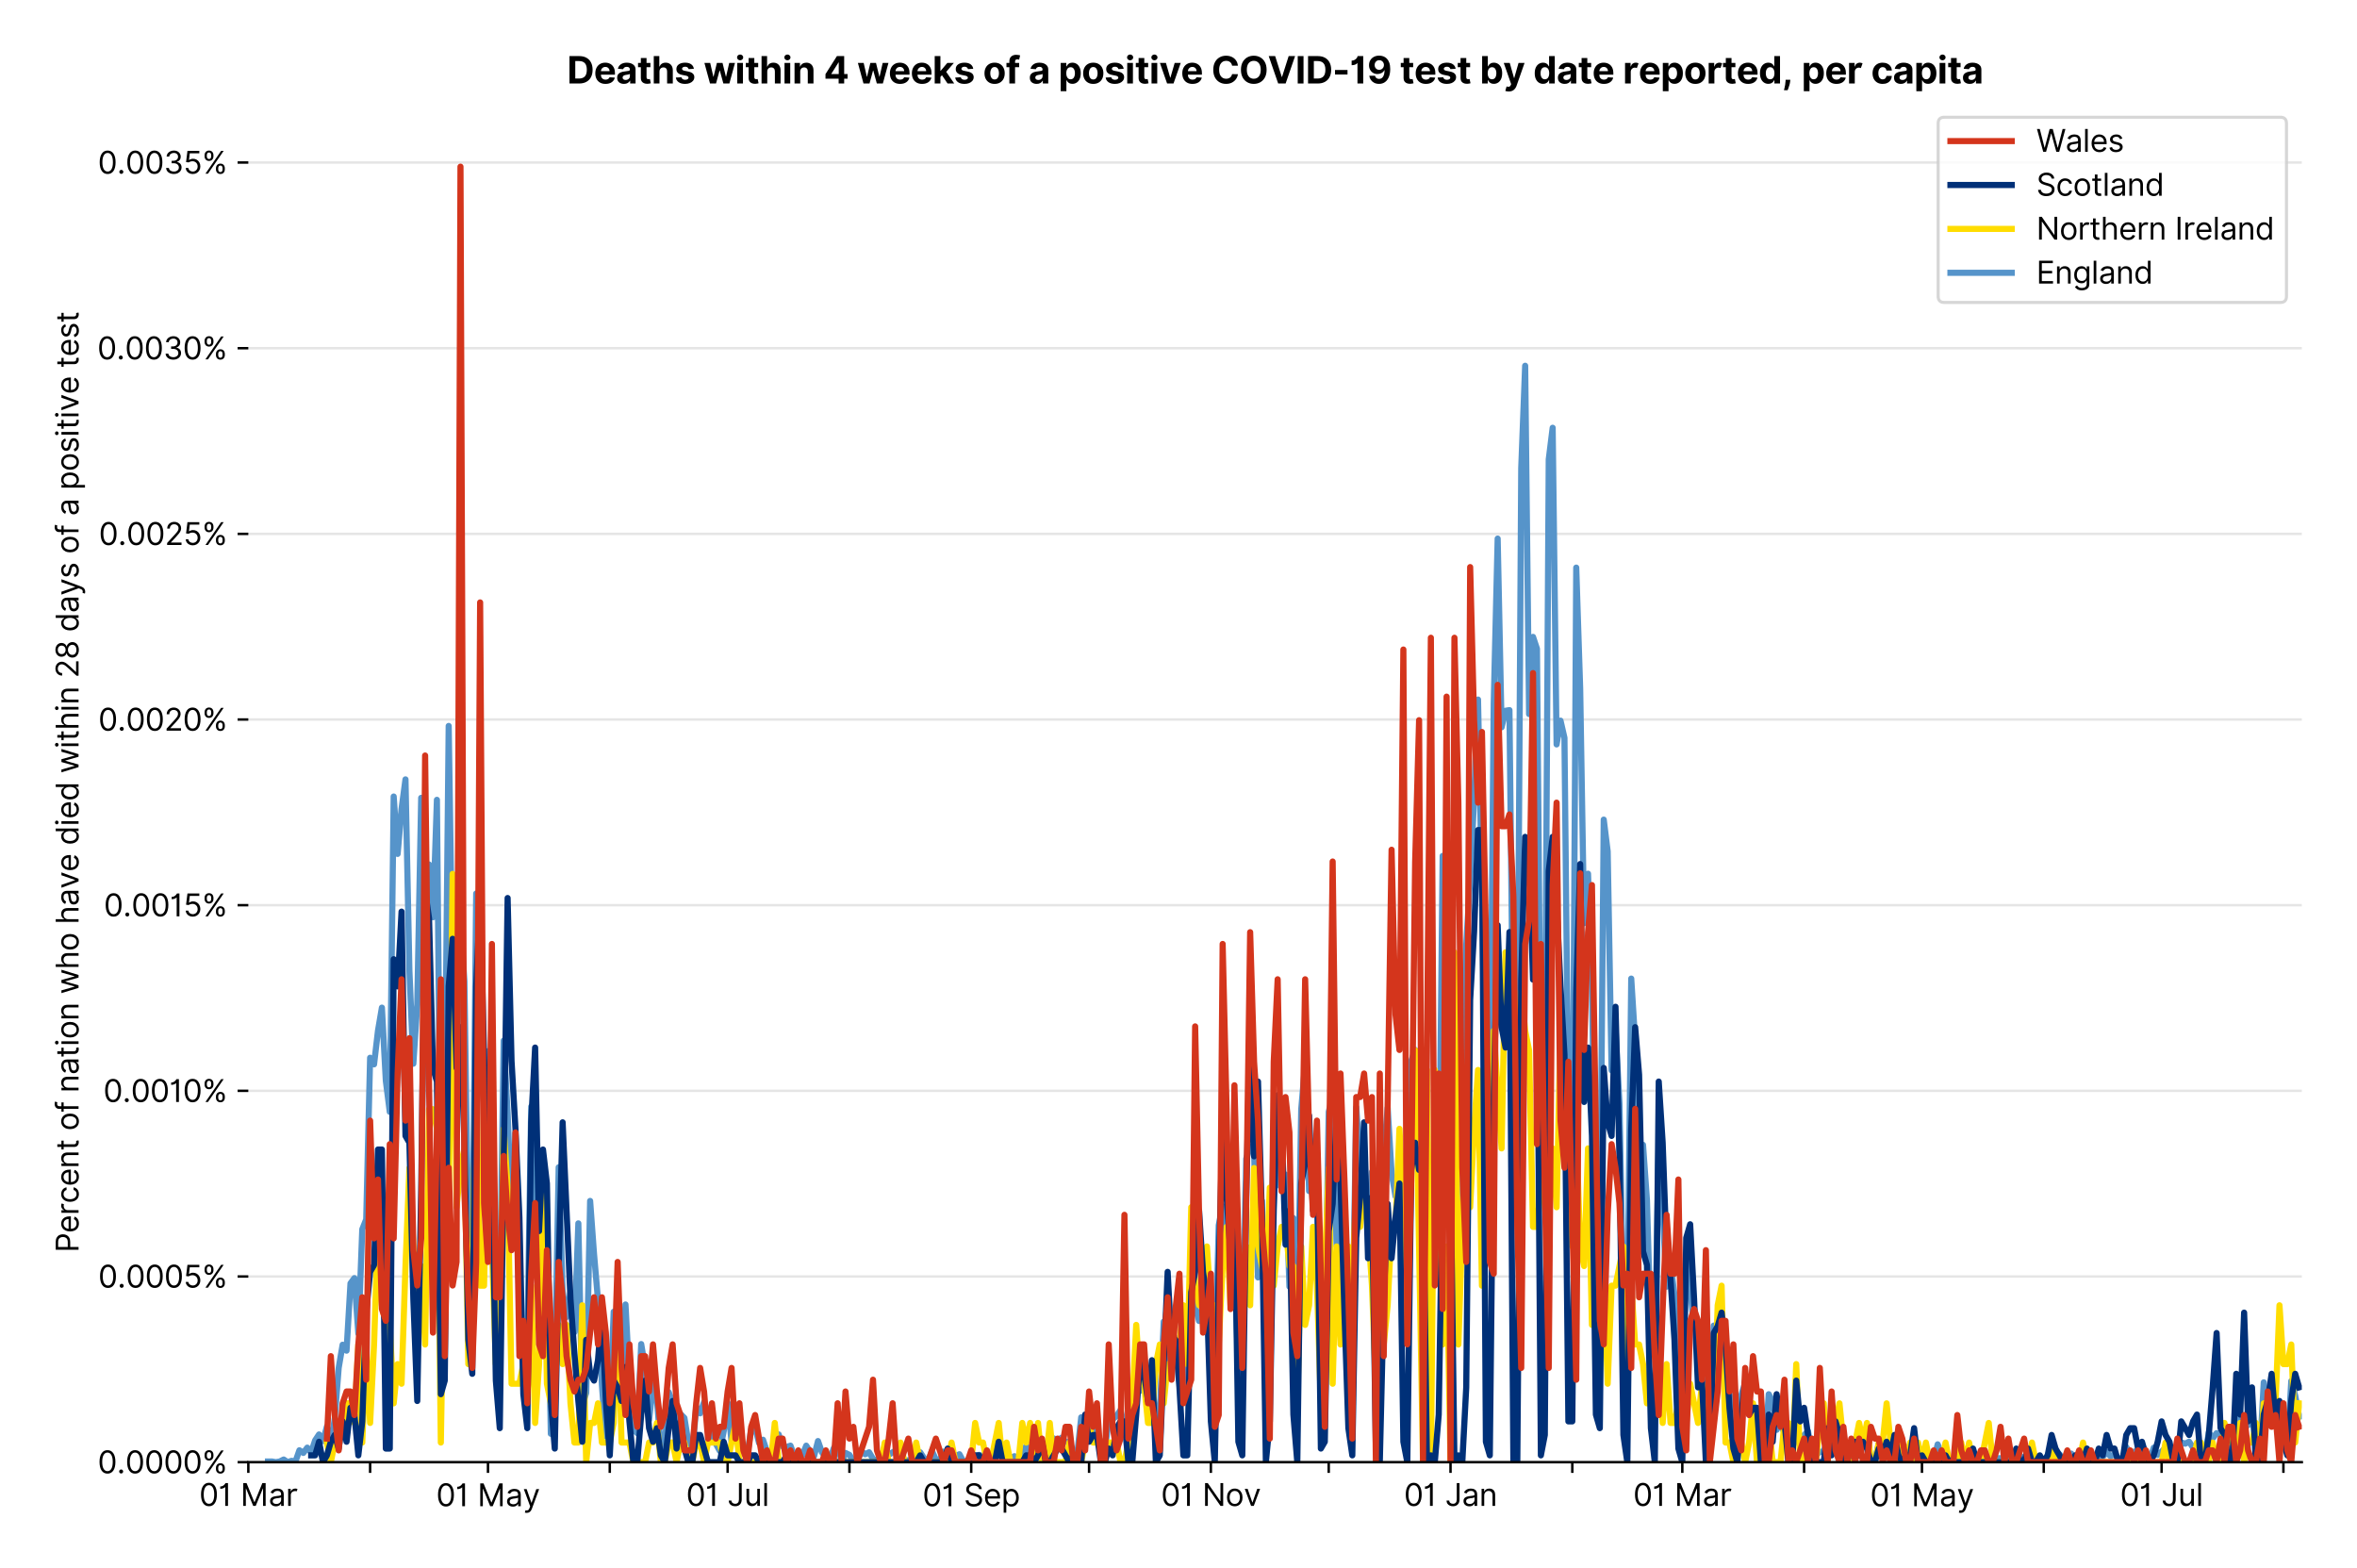 <?xml version="1.0" encoding="utf-8" standalone="no"?>
<!DOCTYPE svg PUBLIC "-//W3C//DTD SVG 1.1//EN"
  "http://www.w3.org/Graphics/SVG/1.1/DTD/svg11.dtd">
<svg version="1.1" viewBox="0 0 768.577 511.234" xmlns="http://www.w3.org/2000/svg" xmlns:xlink="http://www.w3.org/1999/xlink">
 <defs>
  <style type="text/css">*{stroke-linecap:butt;stroke-linejoin:round;}</style>
 </defs>
 <g id="figure_1">
  <g id="patch_1">
   <path d="M 0 511.234 
L 768.577 511.234 
L 768.577 0 
L 0 0 
z
" style="fill:#ffffff;"/>
  </g>
  <g id="axes_1">
   <g id="patch_2">
    <path d="M 80.977 476.745 
L 750.577 476.745 
L 750.577 33.225 
L 80.977 33.225 
z
" style="fill:#ffffff;"/>
   </g>
   <g id="matplotlib.axis_1">
    <g id="xtick_1">
     <g id="line2d_1">
      <defs>
       <path d="M 0 0 
L 0 3.5 
" id="mc6c09f148e" style="stroke:#000000;stroke-width:0.8;"/>
      </defs>
      <g>
       <use style="stroke:#000000;stroke-width:0.8;" x="80.977" xlink:href="#mc6c09f148e" y="476.745"/>
      </g>
     </g>
     <g id="text_1">
      <!-- 01 Mar -->
      <g transform="translate(64.94 491.018)scale(0.1 -0.1)">
       <defs>
        <path d="M 2000 -64 
Q 1230 -64 806 561 
Q 382 1186 382 2327 
Q 382 3459 809 4088 
Q 1236 4718 2000 4718 
Q 2764 4718 3191 4088 
Q 3618 3459 3618 2327 
Q 3618 1186 3194 561 
Q 2771 -64 2000 -64 
z
M 2000 436 
Q 2509 436 2791 927 
Q 3073 1418 3073 2327 
Q 3073 3234 2789 3730 
Q 2505 4227 2000 4227 
Q 1496 4227 1211 3730 
Q 927 3234 927 2327 
Q 927 1418 1210 927 
Q 1493 436 2000 436 
z
" id="Inter-Regular-30" transform="scale(0.016)"/>
        <path d="M 1973 4655 
L 1973 0 
L 1409 0 
L 1409 3836 
L 1373 3836 
Q 1341 3773 1209 3692 
Q 1077 3611 868 3551 
Q 659 3491 391 3491 
L 391 3964 
Q 661 3964 859 4061 
Q 1057 4159 1190 4291 
Q 1323 4423 1392 4529 
Q 1461 4636 1473 4655 
L 1973 4655 
z
" id="Inter-Regular-31" transform="scale(0.016)"/>
        <path id="Inter-Regular-20" transform="scale(0.016)"/>
        <path d="M 564 4655 
L 1236 4655 
L 2818 791 
L 2873 791 
L 4455 4655 
L 5127 4655 
L 5127 0 
L 4600 0 
L 4600 3536 
L 4555 3536 
L 3100 0 
L 2591 0 
L 1136 3536 
L 1091 3536 
L 1091 0 
L 564 0 
L 564 4655 
z
" id="Inter-Regular-4d" transform="scale(0.016)"/>
        <path d="M 1518 -82 
Q 1186 -82 916 44 
Q 646 170 486 410 
Q 327 650 327 991 
Q 327 1291 445 1478 
Q 564 1666 761 1773 
Q 959 1880 1199 1933 
Q 1439 1986 1682 2018 
Q 2000 2059 2199 2080 
Q 2398 2102 2490 2154 
Q 2582 2207 2582 2336 
L 2582 2355 
Q 2582 2691 2399 2877 
Q 2216 3064 1846 3064 
Q 1461 3064 1243 2895 
Q 1025 2727 936 2536 
L 427 2718 
Q 564 3036 792 3214 
Q 1021 3393 1292 3464 
Q 1564 3536 1827 3536 
Q 1996 3536 2215 3496 
Q 2434 3457 2640 3334 
Q 2846 3211 2982 2963 
Q 3118 2716 3118 2300 
L 3118 0 
L 2582 0 
L 2582 473 
L 2555 473 
Q 2500 359 2373 229 
Q 2246 100 2034 9 
Q 1823 -82 1518 -82 
z
M 1600 400 
Q 1918 400 2137 525 
Q 2357 650 2469 847 
Q 2582 1045 2582 1264 
L 2582 1755 
Q 2548 1714 2433 1681 
Q 2318 1648 2169 1624 
Q 2021 1600 1881 1583 
Q 1741 1566 1655 1555 
Q 1446 1527 1265 1467 
Q 1084 1407 974 1287 
Q 864 1168 864 964 
Q 864 684 1072 542 
Q 1280 400 1600 400 
z
" id="Inter-Regular-61" transform="scale(0.016)"/>
        <path d="M 491 0 
L 491 3491 
L 1009 3491 
L 1009 2964 
L 1046 2964 
Q 1139 3223 1389 3384 
Q 1639 3545 1955 3545 
Q 2100 3545 2209 3511 
Q 2318 3477 2400 3418 
L 2218 2964 
Q 2161 2993 2085 3010 
Q 2009 3027 1909 3027 
Q 1527 3027 1277 2794 
Q 1027 2561 1027 2209 
L 1027 0 
L 491 0 
z
" id="Inter-Regular-72" transform="scale(0.016)"/>
       </defs>
       <use xlink:href="#Inter-Regular-30"/>
       <use x="62.5" xlink:href="#Inter-Regular-31"/>
       <use x="106.676" xlink:href="#Inter-Regular-20"/>
       <use x="134.801" xlink:href="#Inter-Regular-4d"/>
       <use x="225.994" xlink:href="#Inter-Regular-61"/>
       <use x="282.386" xlink:href="#Inter-Regular-72"/>
      </g>
     </g>
    </g>
    <g id="xtick_2">
     <g id="line2d_2">
      <g>
       <use style="stroke:#000000;stroke-width:0.8;" x="120.69" xlink:href="#mc6c09f148e" y="476.745"/>
      </g>
     </g>
    </g>
    <g id="xtick_3">
     <g id="line2d_3">
      <g>
       <use style="stroke:#000000;stroke-width:0.8;" x="159.123" xlink:href="#mc6c09f148e" y="476.745"/>
      </g>
     </g>
     <g id="text_2">
      <!-- 01 May -->
      <g transform="translate(142.22 491.117)scale(0.1 -0.1)">
       <defs>
        <path d="M 818 -1355 
Q 682 -1355 575 -1333 
Q 468 -1311 427 -1291 
L 564 -818 
Q 857 -893 1053 -814 
Q 1250 -736 1391 -345 
L 1509 -18 
L 218 3491 
L 800 3491 
L 1764 709 
L 1800 709 
L 2764 3491 
L 3346 3491 
L 1846 -564 
Q 1550 -1355 818 -1355 
z
" id="Inter-Regular-79" transform="scale(0.016)"/>
       </defs>
       <use xlink:href="#Inter-Regular-30"/>
       <use x="62.5" xlink:href="#Inter-Regular-31"/>
       <use x="106.676" xlink:href="#Inter-Regular-20"/>
       <use x="134.801" xlink:href="#Inter-Regular-4d"/>
       <use x="225.994" xlink:href="#Inter-Regular-61"/>
       <use x="282.386" xlink:href="#Inter-Regular-79"/>
      </g>
     </g>
    </g>
    <g id="xtick_4">
     <g id="line2d_4">
      <g>
       <use style="stroke:#000000;stroke-width:0.8;" x="198.836" xlink:href="#mc6c09f148e" y="476.745"/>
      </g>
     </g>
    </g>
    <g id="xtick_5">
     <g id="line2d_5">
      <g>
       <use style="stroke:#000000;stroke-width:0.8;" x="237.269" xlink:href="#mc6c09f148e" y="476.745"/>
      </g>
     </g>
     <g id="text_3">
      <!-- 01 Jul -->
      <g transform="translate(223.725 491.018)scale(0.1 -0.1)">
       <defs>
        <path d="M 2346 4655 
L 2909 4655 
L 2909 1327 
Q 2909 657 2549 296 
Q 2189 -64 1582 -64 
Q 1200 -64 902 76 
Q 605 216 434 475 
Q 264 734 264 1091 
L 818 1091 
Q 818 795 1034 615 
Q 1250 436 1582 436 
Q 1948 436 2147 664 
Q 2346 893 2346 1327 
L 2346 4655 
z
" id="Inter-Regular-4a" transform="scale(0.016)"/>
        <path d="M 2691 1427 
L 2691 3491 
L 3227 3491 
L 3227 0 
L 2691 0 
L 2691 591 
L 2655 591 
Q 2532 325 2273 140 
Q 2014 -45 1618 -45 
Q 1127 -45 809 280 
Q 491 605 491 1273 
L 491 3491 
L 1027 3491 
L 1027 1309 
Q 1027 927 1242 700 
Q 1457 473 1791 473 
Q 1991 473 2199 575 
Q 2407 677 2549 888 
Q 2691 1100 2691 1427 
z
" id="Inter-Regular-75" transform="scale(0.016)"/>
        <path d="M 1027 4655 
L 1027 0 
L 491 0 
L 491 4655 
L 1027 4655 
z
" id="Inter-Regular-6c" transform="scale(0.016)"/>
       </defs>
       <use xlink:href="#Inter-Regular-30"/>
       <use x="62.5" xlink:href="#Inter-Regular-31"/>
       <use x="106.676" xlink:href="#Inter-Regular-20"/>
       <use x="134.801" xlink:href="#Inter-Regular-4a"/>
       <use x="189.063" xlink:href="#Inter-Regular-75"/>
       <use x="247.159" xlink:href="#Inter-Regular-6c"/>
      </g>
     </g>
    </g>
    <g id="xtick_6">
     <g id="line2d_6">
      <g>
       <use style="stroke:#000000;stroke-width:0.8;" x="276.983" xlink:href="#mc6c09f148e" y="476.745"/>
      </g>
     </g>
    </g>
    <g id="xtick_7">
     <g id="line2d_7">
      <g>
       <use style="stroke:#000000;stroke-width:0.8;" x="316.696" xlink:href="#mc6c09f148e" y="476.745"/>
      </g>
     </g>
     <g id="text_4">
      <!-- 01 Sep -->
      <g transform="translate(300.809 491.117)scale(0.1 -0.1)">
       <defs>
        <path d="M 3109 3491 
Q 3068 3836 2777 4027 
Q 2486 4218 2064 4218 
Q 1600 4218 1318 3999 
Q 1036 3780 1036 3445 
Q 1036 3195 1189 3042 
Q 1343 2889 1553 2803 
Q 1764 2718 1936 2673 
L 2409 2545 
Q 2591 2498 2815 2414 
Q 3039 2330 3244 2185 
Q 3450 2041 3584 1816 
Q 3718 1591 3718 1264 
Q 3718 886 3521 581 
Q 3325 277 2949 97 
Q 2573 -82 2036 -82 
Q 1286 -82 845 272 
Q 405 627 364 1200 
L 946 1200 
Q 968 936 1124 764 
Q 1280 593 1519 510 
Q 1759 427 2036 427 
Q 2359 427 2616 533 
Q 2873 639 3023 828 
Q 3173 1018 3173 1273 
Q 3173 1505 3043 1650 
Q 2914 1795 2702 1886 
Q 2491 1977 2246 2045 
L 1673 2209 
Q 1127 2366 809 2657 
Q 491 2948 491 3418 
Q 491 3809 703 4101 
Q 916 4393 1276 4555 
Q 1636 4718 2082 4718 
Q 2532 4718 2882 4558 
Q 3232 4398 3437 4120 
Q 3643 3843 3655 3491 
L 3109 3491 
z
" id="Inter-Regular-53" transform="scale(0.016)"/>
        <path d="M 1955 -73 
Q 1450 -73 1085 151 
Q 721 375 524 778 
Q 327 1182 327 1718 
Q 327 2255 524 2665 
Q 721 3075 1074 3305 
Q 1427 3536 1900 3536 
Q 2173 3536 2439 3445 
Q 2705 3355 2923 3151 
Q 3141 2948 3270 2614 
Q 3400 2280 3400 1791 
L 3400 1564 
L 866 1564 
Q 884 1005 1183 707 
Q 1482 409 1955 409 
Q 2271 409 2498 545 
Q 2725 682 2827 955 
L 3346 809 
Q 3223 414 2854 170 
Q 2486 -73 1955 -73 
z
M 866 2027 
L 2855 2027 
Q 2855 2470 2595 2762 
Q 2336 3055 1900 3055 
Q 1593 3055 1368 2911 
Q 1143 2768 1013 2533 
Q 884 2298 866 2027 
z
" id="Inter-Regular-65" transform="scale(0.016)"/>
        <path d="M 491 -1309 
L 491 3491 
L 1009 3491 
L 1009 2936 
L 1073 2936 
Q 1132 3027 1237 3169 
Q 1343 3311 1542 3423 
Q 1741 3536 2082 3536 
Q 2523 3536 2859 3315 
Q 3196 3095 3384 2690 
Q 3573 2286 3573 1736 
Q 3573 1182 3384 776 
Q 3196 370 2861 148 
Q 2527 -73 2091 -73 
Q 1755 -73 1552 39 
Q 1350 152 1241 296 
Q 1132 441 1073 536 
L 1027 536 
L 1027 -1309 
L 491 -1309 
z
M 1018 1745 
Q 1018 1152 1276 780 
Q 1534 409 2018 409 
Q 2355 409 2581 587 
Q 2807 766 2921 1069 
Q 3036 1373 3036 1745 
Q 3036 2114 2923 2410 
Q 2811 2707 2585 2881 
Q 2359 3055 2018 3055 
Q 1527 3055 1272 2693 
Q 1018 2332 1018 1745 
z
" id="Inter-Regular-70" transform="scale(0.016)"/>
       </defs>
       <use xlink:href="#Inter-Regular-30"/>
       <use x="62.5" xlink:href="#Inter-Regular-31"/>
       <use x="106.676" xlink:href="#Inter-Regular-20"/>
       <use x="134.801" xlink:href="#Inter-Regular-53"/>
       <use x="198.58" xlink:href="#Inter-Regular-65"/>
       <use x="256.818" xlink:href="#Inter-Regular-70"/>
      </g>
     </g>
    </g>
    <g id="xtick_8">
     <g id="line2d_8">
      <g>
       <use style="stroke:#000000;stroke-width:0.8;" x="355.129" xlink:href="#mc6c09f148e" y="476.745"/>
      </g>
     </g>
    </g>
    <g id="xtick_9">
     <g id="line2d_9">
      <g>
       <use style="stroke:#000000;stroke-width:0.8;" x="394.843" xlink:href="#mc6c09f148e" y="476.745"/>
      </g>
     </g>
     <g id="text_5">
      <!-- 01 Nov -->
      <g transform="translate(378.571 491.018)scale(0.1 -0.1)">
       <defs>
        <path d="M 4255 4655 
L 4255 0 
L 3709 0 
L 1173 3655 
L 1127 3655 
L 1127 0 
L 564 0 
L 564 4655 
L 1109 4655 
L 3655 991 
L 3700 991 
L 3700 4655 
L 4255 4655 
z
" id="Inter-Regular-4e" transform="scale(0.016)"/>
        <path d="M 1909 -73 
Q 1436 -73 1080 152 
Q 725 377 526 781 
Q 327 1186 327 1727 
Q 327 2273 526 2679 
Q 725 3086 1080 3311 
Q 1436 3536 1909 3536 
Q 2382 3536 2737 3311 
Q 3093 3086 3292 2679 
Q 3491 2273 3491 1727 
Q 3491 1186 3292 781 
Q 3093 377 2737 152 
Q 2382 -73 1909 -73 
z
M 1909 409 
Q 2268 409 2500 593 
Q 2732 777 2843 1077 
Q 2955 1377 2955 1727 
Q 2955 2077 2843 2379 
Q 2732 2682 2500 2868 
Q 2268 3055 1909 3055 
Q 1550 3055 1318 2868 
Q 1086 2682 975 2379 
Q 864 2077 864 1727 
Q 864 1377 975 1077 
Q 1086 777 1318 593 
Q 1550 409 1909 409 
z
" id="Inter-Regular-6f" transform="scale(0.016)"/>
        <path d="M 3346 3491 
L 2055 0 
L 1509 0 
L 218 3491 
L 800 3491 
L 1764 709 
L 1800 709 
L 2764 3491 
L 3346 3491 
z
" id="Inter-Regular-76" transform="scale(0.016)"/>
       </defs>
       <use xlink:href="#Inter-Regular-30"/>
       <use x="62.5" xlink:href="#Inter-Regular-31"/>
       <use x="106.676" xlink:href="#Inter-Regular-20"/>
       <use x="134.801" xlink:href="#Inter-Regular-4e"/>
       <use x="210.085" xlink:href="#Inter-Regular-6f"/>
       <use x="269.744" xlink:href="#Inter-Regular-76"/>
      </g>
     </g>
    </g>
    <g id="xtick_10">
     <g id="line2d_10">
      <g>
       <use style="stroke:#000000;stroke-width:0.8;" x="433.275" xlink:href="#mc6c09f148e" y="476.745"/>
      </g>
     </g>
    </g>
    <g id="xtick_11">
     <g id="line2d_11">
      <g>
       <use style="stroke:#000000;stroke-width:0.8;" x="472.989" xlink:href="#mc6c09f148e" y="476.745"/>
      </g>
     </g>
     <g id="text_6">
      <!-- 01 Jan -->
      <g transform="translate(457.79 491.018)scale(0.1 -0.1)">
       <defs>
        <path d="M 1027 2100 
L 1027 0 
L 491 0 
L 491 3491 
L 1009 3491 
L 1009 2945 
L 1055 2945 
Q 1177 3211 1427 3373 
Q 1677 3536 2073 3536 
Q 2602 3536 2928 3211 
Q 3255 2886 3255 2218 
L 3255 0 
L 2718 0 
L 2718 2182 
Q 2718 2593 2504 2824 
Q 2291 3055 1918 3055 
Q 1534 3055 1280 2806 
Q 1027 2557 1027 2100 
z
" id="Inter-Regular-6e" transform="scale(0.016)"/>
       </defs>
       <use xlink:href="#Inter-Regular-30"/>
       <use x="62.5" xlink:href="#Inter-Regular-31"/>
       <use x="106.676" xlink:href="#Inter-Regular-20"/>
       <use x="134.801" xlink:href="#Inter-Regular-4a"/>
       <use x="189.063" xlink:href="#Inter-Regular-61"/>
       <use x="245.455" xlink:href="#Inter-Regular-6e"/>
      </g>
     </g>
    </g>
    <g id="xtick_12">
     <g id="line2d_12">
      <g>
       <use style="stroke:#000000;stroke-width:0.8;" x="512.702" xlink:href="#mc6c09f148e" y="476.745"/>
      </g>
     </g>
    </g>
    <g id="xtick_13">
     <g id="line2d_13">
      <g>
       <use style="stroke:#000000;stroke-width:0.8;" x="548.573" xlink:href="#mc6c09f148e" y="476.745"/>
      </g>
     </g>
     <g id="text_7">
      <!-- 01 Mar -->
      <g transform="translate(532.536 491.018)scale(0.1 -0.1)">
       <use xlink:href="#Inter-Regular-30"/>
       <use x="62.5" xlink:href="#Inter-Regular-31"/>
       <use x="106.676" xlink:href="#Inter-Regular-20"/>
       <use x="134.801" xlink:href="#Inter-Regular-4d"/>
       <use x="225.994" xlink:href="#Inter-Regular-61"/>
       <use x="282.386" xlink:href="#Inter-Regular-72"/>
      </g>
     </g>
    </g>
    <g id="xtick_14">
     <g id="line2d_14">
      <g>
       <use style="stroke:#000000;stroke-width:0.8;" x="588.286" xlink:href="#mc6c09f148e" y="476.745"/>
      </g>
     </g>
    </g>
    <g id="xtick_15">
     <g id="line2d_15">
      <g>
       <use style="stroke:#000000;stroke-width:0.8;" x="626.719" xlink:href="#mc6c09f148e" y="476.745"/>
      </g>
     </g>
     <g id="text_8">
      <!-- 01 May -->
      <g transform="translate(609.816 491.117)scale(0.1 -0.1)">
       <use xlink:href="#Inter-Regular-30"/>
       <use x="62.5" xlink:href="#Inter-Regular-31"/>
       <use x="106.676" xlink:href="#Inter-Regular-20"/>
       <use x="134.801" xlink:href="#Inter-Regular-4d"/>
       <use x="225.994" xlink:href="#Inter-Regular-61"/>
       <use x="282.386" xlink:href="#Inter-Regular-79"/>
      </g>
     </g>
    </g>
    <g id="xtick_16">
     <g id="line2d_16">
      <g>
       <use style="stroke:#000000;stroke-width:0.8;" x="666.433" xlink:href="#mc6c09f148e" y="476.745"/>
      </g>
     </g>
    </g>
    <g id="xtick_17">
     <g id="line2d_17">
      <g>
       <use style="stroke:#000000;stroke-width:0.8;" x="704.865" xlink:href="#mc6c09f148e" y="476.745"/>
      </g>
     </g>
     <g id="text_9">
      <!-- 01 Jul -->
      <g transform="translate(691.321 491.018)scale(0.1 -0.1)">
       <use xlink:href="#Inter-Regular-30"/>
       <use x="62.5" xlink:href="#Inter-Regular-31"/>
       <use x="106.676" xlink:href="#Inter-Regular-20"/>
       <use x="134.801" xlink:href="#Inter-Regular-4a"/>
       <use x="189.063" xlink:href="#Inter-Regular-75"/>
       <use x="247.159" xlink:href="#Inter-Regular-6c"/>
      </g>
     </g>
    </g>
    <g id="xtick_18">
     <g id="line2d_18">
      <g>
       <use style="stroke:#000000;stroke-width:0.8;" x="744.579" xlink:href="#mc6c09f148e" y="476.745"/>
      </g>
     </g>
    </g>
   </g>
   <g id="matplotlib.axis_2">
    <g id="ytick_1">
     <g id="line2d_19">
      <path clip-path="url(#pd5f380a47e)" d="M 80.977 476.745 
L 750.577 476.745 
" style="fill:none;stroke:#e5e5e5;stroke-linecap:square;stroke-width:0.8;"/>
     </g>
     <g id="line2d_20">
      <defs>
       <path d="M 0 0 
L -3.5 0 
" id="m60f7298440" style="stroke:#000000;stroke-width:0.8;"/>
      </defs>
      <g>
       <use style="stroke:#000000;stroke-width:0.8;" x="80.977" xlink:href="#m60f7298440" y="476.745"/>
      </g>
     </g>
     <g id="text_10">
      <!-- 0.0000% -->
      <g transform="translate(31.845 480.382)scale(0.1 -0.1)">
       <defs>
        <path d="M 882 -36 
Q 714 -36 593 84 
Q 473 205 473 373 
Q 473 541 593 661 
Q 714 782 882 782 
Q 1050 782 1170 661 
Q 1291 541 1291 373 
Q 1291 205 1170 84 
Q 1050 -36 882 -36 
z
" id="Inter-Regular-2e" transform="scale(0.016)"/>
        <path d="M 2855 873 
L 2855 1118 
Q 2855 1373 2960 1585 
Q 3066 1798 3269 1926 
Q 3473 2055 3764 2055 
Q 4059 2055 4259 1926 
Q 4459 1798 4561 1585 
Q 4664 1373 4664 1118 
L 4664 873 
Q 4664 618 4560 405 
Q 4457 193 4256 64 
Q 4055 -64 3764 -64 
Q 3468 -64 3266 64 
Q 3064 193 2959 405 
Q 2855 618 2855 873 
z
M 536 3536 
L 536 3782 
Q 536 4036 642 4248 
Q 748 4461 951 4589 
Q 1155 4718 1446 4718 
Q 1741 4718 1941 4589 
Q 2141 4461 2243 4248 
Q 2346 4036 2346 3782 
L 2346 3536 
Q 2346 3282 2242 3069 
Q 2139 2857 1937 2728 
Q 1736 2600 1446 2600 
Q 1150 2600 948 2728 
Q 746 2857 641 3069 
Q 536 3282 536 3536 
z
M 709 0 
L 3909 4655 
L 4427 4655 
L 1227 0 
L 709 0 
z
M 3318 1118 
L 3318 873 
Q 3318 661 3418 494 
Q 3518 327 3764 327 
Q 4002 327 4101 494 
Q 4200 661 4200 873 
L 4200 1118 
Q 4200 1330 4104 1497 
Q 4009 1664 3764 1664 
Q 3525 1664 3421 1497 
Q 3318 1330 3318 1118 
z
M 1000 3782 
L 1000 3536 
Q 1000 3325 1100 3158 
Q 1200 2991 1446 2991 
Q 1684 2991 1783 3158 
Q 1882 3325 1882 3536 
L 1882 3782 
Q 1882 3993 1786 4160 
Q 1691 4327 1446 4327 
Q 1207 4327 1103 4160 
Q 1000 3993 1000 3782 
z
" id="Inter-Regular-25" transform="scale(0.016)"/>
       </defs>
       <use xlink:href="#Inter-Regular-30"/>
       <use x="62.5" xlink:href="#Inter-Regular-2e"/>
       <use x="90.057" xlink:href="#Inter-Regular-30"/>
       <use x="152.557" xlink:href="#Inter-Regular-30"/>
       <use x="215.057" xlink:href="#Inter-Regular-30"/>
       <use x="277.557" xlink:href="#Inter-Regular-30"/>
       <use x="340.057" xlink:href="#Inter-Regular-25"/>
      </g>
     </g>
    </g>
    <g id="ytick_2">
     <g id="line2d_21">
      <path clip-path="url(#pd5f380a47e)" d="M 80.977 416.21 
L 750.577 416.21 
" style="fill:none;stroke:#e5e5e5;stroke-linecap:square;stroke-width:0.8;"/>
     </g>
     <g id="line2d_22">
      <g>
       <use style="stroke:#000000;stroke-width:0.8;" x="80.977" xlink:href="#m60f7298440" y="416.21"/>
      </g>
     </g>
     <g id="text_11">
      <!-- 0.0005% -->
      <g transform="translate(32.016 419.846)scale(0.1 -0.1)">
       <defs>
        <path d="M 1936 -64 
Q 1536 -64 1216 95 
Q 896 255 702 532 
Q 509 809 491 1164 
L 1036 1164 
Q 1068 848 1324 642 
Q 1580 436 1936 436 
Q 2223 436 2447 570 
Q 2671 705 2799 940 
Q 2927 1175 2927 1473 
Q 2927 1777 2794 2017 
Q 2661 2257 2429 2395 
Q 2198 2534 1900 2536 
Q 1686 2539 1461 2472 
Q 1236 2405 1091 2300 
L 564 2364 
L 846 4655 
L 3264 4655 
L 3264 4155 
L 1318 4155 
L 1155 2782 
L 1182 2782 
Q 1325 2895 1541 2970 
Q 1757 3045 1991 3045 
Q 2418 3045 2753 2842 
Q 3089 2639 3281 2286 
Q 3473 1934 3473 1482 
Q 3473 1036 3274 687 
Q 3075 339 2727 137 
Q 2380 -64 1936 -64 
z
" id="Inter-Regular-35" transform="scale(0.016)"/>
       </defs>
       <use xlink:href="#Inter-Regular-30"/>
       <use x="62.5" xlink:href="#Inter-Regular-2e"/>
       <use x="90.057" xlink:href="#Inter-Regular-30"/>
       <use x="152.557" xlink:href="#Inter-Regular-30"/>
       <use x="215.057" xlink:href="#Inter-Regular-30"/>
       <use x="277.557" xlink:href="#Inter-Regular-35"/>
       <use x="338.352" xlink:href="#Inter-Regular-25"/>
      </g>
     </g>
    </g>
    <g id="ytick_3">
     <g id="line2d_23">
      <path clip-path="url(#pd5f380a47e)" d="M 80.977 355.674 
L 750.577 355.674 
" style="fill:none;stroke:#e5e5e5;stroke-linecap:square;stroke-width:0.8;"/>
     </g>
     <g id="line2d_24">
      <g>
       <use style="stroke:#000000;stroke-width:0.8;" x="80.977" xlink:href="#m60f7298440" y="355.674"/>
      </g>
     </g>
     <g id="text_12">
      <!-- 0.0010% -->
      <g transform="translate(33.678 359.311)scale(0.1 -0.1)">
       <use xlink:href="#Inter-Regular-30"/>
       <use x="62.5" xlink:href="#Inter-Regular-2e"/>
       <use x="90.057" xlink:href="#Inter-Regular-30"/>
       <use x="152.557" xlink:href="#Inter-Regular-30"/>
       <use x="215.057" xlink:href="#Inter-Regular-31"/>
       <use x="259.233" xlink:href="#Inter-Regular-30"/>
       <use x="321.733" xlink:href="#Inter-Regular-25"/>
      </g>
     </g>
    </g>
    <g id="ytick_4">
     <g id="line2d_25">
      <path clip-path="url(#pd5f380a47e)" d="M 80.977 295.139 
L 750.577 295.139 
" style="fill:none;stroke:#e5e5e5;stroke-linecap:square;stroke-width:0.8;"/>
     </g>
     <g id="line2d_26">
      <g>
       <use style="stroke:#000000;stroke-width:0.8;" x="80.977" xlink:href="#m60f7298440" y="295.139"/>
      </g>
     </g>
     <g id="text_13">
      <!-- 0.0015% -->
      <g transform="translate(33.848 298.776)scale(0.1 -0.1)">
       <use xlink:href="#Inter-Regular-30"/>
       <use x="62.5" xlink:href="#Inter-Regular-2e"/>
       <use x="90.057" xlink:href="#Inter-Regular-30"/>
       <use x="152.557" xlink:href="#Inter-Regular-30"/>
       <use x="215.057" xlink:href="#Inter-Regular-31"/>
       <use x="259.233" xlink:href="#Inter-Regular-35"/>
       <use x="320.028" xlink:href="#Inter-Regular-25"/>
      </g>
     </g>
    </g>
    <g id="ytick_5">
     <g id="line2d_27">
      <path clip-path="url(#pd5f380a47e)" d="M 80.977 234.604 
L 750.577 234.604 
" style="fill:none;stroke:#e5e5e5;stroke-linecap:square;stroke-width:0.8;"/>
     </g>
     <g id="line2d_28">
      <g>
       <use style="stroke:#000000;stroke-width:0.8;" x="80.977" xlink:href="#m60f7298440" y="234.604"/>
      </g>
     </g>
     <g id="text_14">
      <!-- 0.0020% -->
      <g transform="translate(32.044 238.241)scale(0.1 -0.1)">
       <defs>
        <path d="M 482 0 
L 482 409 
L 2018 2091 
Q 2289 2386 2464 2605 
Q 2639 2825 2724 3019 
Q 2809 3214 2809 3427 
Q 2809 3795 2553 4011 
Q 2298 4227 1918 4227 
Q 1514 4227 1275 3985 
Q 1036 3743 1036 3345 
L 500 3345 
Q 500 3755 688 4064 
Q 877 4373 1203 4545 
Q 1530 4718 1936 4718 
Q 2346 4718 2661 4545 
Q 2977 4373 3156 4079 
Q 3336 3786 3336 3427 
Q 3336 3170 3244 2926 
Q 3152 2682 2926 2383 
Q 2700 2084 2300 1655 
L 1255 536 
L 1255 500 
L 3418 500 
L 3418 0 
L 482 0 
z
" id="Inter-Regular-32" transform="scale(0.016)"/>
       </defs>
       <use xlink:href="#Inter-Regular-30"/>
       <use x="62.5" xlink:href="#Inter-Regular-2e"/>
       <use x="90.057" xlink:href="#Inter-Regular-30"/>
       <use x="152.557" xlink:href="#Inter-Regular-30"/>
       <use x="215.057" xlink:href="#Inter-Regular-32"/>
       <use x="275.568" xlink:href="#Inter-Regular-30"/>
       <use x="338.068" xlink:href="#Inter-Regular-25"/>
      </g>
     </g>
    </g>
    <g id="ytick_6">
     <g id="line2d_29">
      <path clip-path="url(#pd5f380a47e)" d="M 80.977 174.069 
L 750.577 174.069 
" style="fill:none;stroke:#e5e5e5;stroke-linecap:square;stroke-width:0.8;"/>
     </g>
     <g id="line2d_30">
      <g>
       <use style="stroke:#000000;stroke-width:0.8;" x="80.977" xlink:href="#m60f7298440" y="174.069"/>
      </g>
     </g>
     <g id="text_15">
      <!-- 0.0025% -->
      <g transform="translate(32.214 177.705)scale(0.1 -0.1)">
       <use xlink:href="#Inter-Regular-30"/>
       <use x="62.5" xlink:href="#Inter-Regular-2e"/>
       <use x="90.057" xlink:href="#Inter-Regular-30"/>
       <use x="152.557" xlink:href="#Inter-Regular-30"/>
       <use x="215.057" xlink:href="#Inter-Regular-32"/>
       <use x="275.568" xlink:href="#Inter-Regular-35"/>
       <use x="336.364" xlink:href="#Inter-Regular-25"/>
      </g>
     </g>
    </g>
    <g id="ytick_7">
     <g id="line2d_31">
      <path clip-path="url(#pd5f380a47e)" d="M 80.977 113.533 
L 750.577 113.533 
" style="fill:none;stroke:#e5e5e5;stroke-linecap:square;stroke-width:0.8;"/>
     </g>
     <g id="line2d_32">
      <g>
       <use style="stroke:#000000;stroke-width:0.8;" x="80.977" xlink:href="#m60f7298440" y="113.533"/>
      </g>
     </g>
     <g id="text_16">
      <!-- 0.0030% -->
      <g transform="translate(31.731 117.17)scale(0.1 -0.1)">
       <defs>
        <path d="M 2055 -64 
Q 1605 -64 1253 90 
Q 902 245 696 521 
Q 491 798 473 1164 
L 1046 1164 
Q 1071 827 1356 631 
Q 1641 436 2046 436 
Q 2493 436 2783 664 
Q 3073 893 3073 1264 
Q 3073 1650 2787 1893 
Q 2502 2136 1973 2136 
L 1600 2136 
L 1600 2636 
L 1973 2636 
Q 2386 2636 2647 2856 
Q 2909 3077 2909 3445 
Q 2909 3798 2679 4012 
Q 2450 4227 2064 4227 
Q 1823 4227 1610 4139 
Q 1398 4052 1264 3887 
Q 1130 3723 1118 3491 
L 573 3491 
Q 586 3857 793 4133 
Q 1000 4409 1335 4563 
Q 1671 4718 2073 4718 
Q 2505 4718 2814 4544 
Q 3123 4370 3289 4086 
Q 3455 3802 3455 3473 
Q 3455 3080 3249 2802 
Q 3043 2525 2691 2418 
L 2691 2382 
Q 3132 2309 3379 2008 
Q 3627 1707 3627 1264 
Q 3627 884 3421 583 
Q 3216 282 2861 109 
Q 2507 -64 2055 -64 
z
" id="Inter-Regular-33" transform="scale(0.016)"/>
       </defs>
       <use xlink:href="#Inter-Regular-30"/>
       <use x="62.5" xlink:href="#Inter-Regular-2e"/>
       <use x="90.057" xlink:href="#Inter-Regular-30"/>
       <use x="152.557" xlink:href="#Inter-Regular-30"/>
       <use x="215.057" xlink:href="#Inter-Regular-33"/>
       <use x="278.693" xlink:href="#Inter-Regular-30"/>
       <use x="341.193" xlink:href="#Inter-Regular-25"/>
      </g>
     </g>
    </g>
    <g id="ytick_8">
     <g id="line2d_33">
      <path clip-path="url(#pd5f380a47e)" d="M 80.977 52.998 
L 750.577 52.998 
" style="fill:none;stroke:#e5e5e5;stroke-linecap:square;stroke-width:0.8;"/>
     </g>
     <g id="line2d_34">
      <g>
       <use style="stroke:#000000;stroke-width:0.8;" x="80.977" xlink:href="#m60f7298440" y="52.998"/>
      </g>
     </g>
     <g id="text_17">
      <!-- 0.0035% -->
      <g transform="translate(31.902 56.635)scale(0.1 -0.1)">
       <use xlink:href="#Inter-Regular-30"/>
       <use x="62.5" xlink:href="#Inter-Regular-2e"/>
       <use x="90.057" xlink:href="#Inter-Regular-30"/>
       <use x="152.557" xlink:href="#Inter-Regular-30"/>
       <use x="215.057" xlink:href="#Inter-Regular-33"/>
       <use x="278.693" xlink:href="#Inter-Regular-35"/>
       <use x="339.489" xlink:href="#Inter-Regular-25"/>
      </g>
     </g>
    </g>
    <g id="text_18">
     <!-- Percent of nation who have died within 28 days of a positive test -->
     <g transform="translate(25.614 408.396)rotate(-90)scale(0.1 -0.1)">
      <defs>
       <path d="M 564 0 
L 564 4655 
L 2136 4655 
Q 2684 4655 3033 4458 
Q 3382 4261 3550 3927 
Q 3718 3593 3718 3182 
Q 3718 2770 3551 2434 
Q 3384 2098 3036 1899 
Q 2689 1700 2146 1700 
L 1127 1700 
L 1127 0 
L 564 0 
z
M 1127 2200 
L 2127 2200 
Q 2689 2200 2926 2482 
Q 3164 2764 3164 3182 
Q 3164 3602 2925 3878 
Q 2686 4155 2118 4155 
L 1127 4155 
L 1127 2200 
z
" id="Inter-Regular-50" transform="scale(0.016)"/>
       <path d="M 1909 -73 
Q 1418 -73 1063 159 
Q 709 391 518 798 
Q 327 1205 327 1727 
Q 327 2259 524 2667 
Q 721 3075 1074 3305 
Q 1427 3536 1900 3536 
Q 2268 3536 2563 3400 
Q 2859 3264 3047 3018 
Q 3236 2773 3282 2445 
L 2746 2445 
Q 2684 2684 2474 2869 
Q 2264 3055 1909 3055 
Q 1439 3055 1151 2697 
Q 864 2339 864 1745 
Q 864 1139 1148 774 
Q 1432 409 1909 409 
Q 2223 409 2447 570 
Q 2671 732 2746 1018 
L 3282 1018 
Q 3236 709 3058 462 
Q 2880 216 2588 71 
Q 2296 -73 1909 -73 
z
" id="Inter-Regular-63" transform="scale(0.016)"/>
       <path d="M 2009 3491 
L 2009 3036 
L 1264 3036 
L 1264 1000 
Q 1264 773 1331 660 
Q 1398 548 1503 510 
Q 1609 473 1727 473 
Q 1816 473 1873 483 
Q 1930 493 1964 500 
L 2073 18 
Q 2018 -2 1920 -23 
Q 1823 -45 1673 -45 
Q 1446 -45 1228 52 
Q 1011 150 869 350 
Q 727 550 727 855 
L 727 3036 
L 200 3036 
L 200 3491 
L 727 3491 
L 727 4327 
L 1264 4327 
L 1264 3491 
L 2009 3491 
z
" id="Inter-Regular-74" transform="scale(0.016)"/>
       <path d="M 2046 3491 
L 2046 3036 
L 1264 3036 
L 1264 0 
L 727 0 
L 727 3036 
L 164 3036 
L 164 3491 
L 727 3491 
L 727 3973 
Q 727 4273 868 4473 
Q 1009 4673 1234 4773 
Q 1459 4873 1709 4873 
Q 1907 4873 2032 4841 
Q 2157 4809 2218 4782 
L 2064 4318 
Q 2023 4332 1951 4352 
Q 1880 4373 1764 4373 
Q 1498 4373 1381 4239 
Q 1264 4105 1264 3845 
L 1264 3491 
L 2046 3491 
z
" id="Inter-Regular-66" transform="scale(0.016)"/>
       <path d="M 491 0 
L 491 3491 
L 1027 3491 
L 1027 0 
L 491 0 
z
M 764 4073 
Q 607 4073 494 4179 
Q 382 4286 382 4436 
Q 382 4586 494 4693 
Q 607 4800 764 4800 
Q 921 4800 1033 4693 
Q 1146 4586 1146 4436 
Q 1146 4286 1033 4179 
Q 921 4073 764 4073 
z
" id="Inter-Regular-69" transform="scale(0.016)"/>
       <path d="M 1282 0 
L 218 3491 
L 782 3491 
L 1536 818 
L 1573 818 
L 2318 3491 
L 2891 3491 
L 3627 827 
L 3664 827 
L 4418 3491 
L 4982 3491 
L 3918 0 
L 3391 0 
L 2627 2682 
L 2573 2682 
L 1809 0 
L 1282 0 
z
" id="Inter-Regular-77" transform="scale(0.016)"/>
       <path d="M 1027 2100 
L 1027 0 
L 491 0 
L 491 4655 
L 1027 4655 
L 1027 2945 
L 1073 2945 
Q 1196 3216 1442 3376 
Q 1689 3536 2100 3536 
Q 2636 3536 2963 3213 
Q 3291 2891 3291 2218 
L 3291 0 
L 2755 0 
L 2755 2182 
Q 2755 2598 2540 2826 
Q 2325 3055 1946 3055 
Q 1548 3055 1287 2806 
Q 1027 2557 1027 2100 
z
" id="Inter-Regular-68" transform="scale(0.016)"/>
       <path d="M 1809 -73 
Q 1373 -73 1039 148 
Q 705 370 516 776 
Q 327 1182 327 1736 
Q 327 2286 516 2690 
Q 705 3095 1041 3315 
Q 1377 3536 1818 3536 
Q 2159 3536 2358 3423 
Q 2557 3311 2662 3169 
Q 2768 3027 2827 2936 
L 2873 2936 
L 2873 4655 
L 3409 4655 
L 3409 0 
L 2891 0 
L 2891 536 
L 2827 536 
Q 2768 441 2659 296 
Q 2550 152 2348 39 
Q 2146 -73 1809 -73 
z
M 1882 409 
Q 2366 409 2624 780 
Q 2882 1152 2882 1745 
Q 2882 2332 2627 2693 
Q 2373 3055 1882 3055 
Q 1541 3055 1315 2881 
Q 1089 2707 976 2410 
Q 864 2114 864 1745 
Q 864 1373 978 1069 
Q 1093 766 1319 587 
Q 1546 409 1882 409 
z
" id="Inter-Regular-64" transform="scale(0.016)"/>
       <path d="M 1973 -64 
Q 1505 -64 1147 103 
Q 789 270 589 564 
Q 389 859 391 1236 
Q 389 1532 507 1783 
Q 625 2034 830 2203 
Q 1036 2373 1291 2418 
L 1291 2445 
Q 957 2532 759 2821 
Q 561 3111 564 3482 
Q 561 3836 743 4115 
Q 925 4395 1244 4556 
Q 1564 4718 1973 4718 
Q 2377 4718 2695 4556 
Q 3014 4395 3197 4115 
Q 3380 3836 3382 3482 
Q 3380 3111 3181 2821 
Q 2982 2532 2655 2445 
L 2655 2418 
Q 2907 2373 3109 2203 
Q 3311 2034 3431 1783 
Q 3552 1532 3555 1236 
Q 3552 859 3351 564 
Q 3150 270 2794 103 
Q 2439 -64 1973 -64 
z
M 1973 436 
Q 2446 436 2722 662 
Q 2998 889 3000 1264 
Q 2998 1527 2864 1729 
Q 2730 1932 2499 2048 
Q 2268 2164 1973 2164 
Q 1675 2164 1442 2048 
Q 1209 1932 1076 1729 
Q 943 1527 946 1264 
Q 943 889 1218 662 
Q 1493 436 1973 436 
z
M 1973 2645 
Q 2348 2645 2591 2864 
Q 2834 3084 2836 3445 
Q 2834 3800 2596 4013 
Q 2359 4227 1973 4227 
Q 1582 4227 1344 4013 
Q 1107 3800 1109 3445 
Q 1107 3084 1349 2864 
Q 1591 2645 1973 2645 
z
" id="Inter-Regular-38" transform="scale(0.016)"/>
       <path d="M 2964 2709 
L 2482 2573 
Q 2411 2755 2245 2914 
Q 2080 3073 1727 3073 
Q 1407 3073 1194 2926 
Q 982 2780 982 2555 
Q 982 2355 1127 2239 
Q 1273 2123 1582 2045 
L 2100 1918 
Q 3027 1691 3027 973 
Q 3027 673 2855 436 
Q 2684 200 2377 63 
Q 2071 -73 1664 -73 
Q 1130 -73 780 159 
Q 430 391 336 836 
L 846 964 
Q 989 400 1655 400 
Q 2030 400 2251 560 
Q 2473 720 2473 945 
Q 2473 1316 1955 1436 
L 1373 1573 
Q 893 1686 669 1926 
Q 446 2166 446 2527 
Q 446 2823 613 3050 
Q 780 3277 1069 3406 
Q 1359 3536 1727 3536 
Q 2246 3536 2542 3309 
Q 2839 3082 2964 2709 
z
" id="Inter-Regular-73" transform="scale(0.016)"/>
      </defs>
      <use xlink:href="#Inter-Regular-50"/>
      <use x="63.494" xlink:href="#Inter-Regular-65"/>
      <use x="121.733" xlink:href="#Inter-Regular-72"/>
      <use x="160.085" xlink:href="#Inter-Regular-63"/>
      <use x="215.909" xlink:href="#Inter-Regular-65"/>
      <use x="274.148" xlink:href="#Inter-Regular-6e"/>
      <use x="332.671" xlink:href="#Inter-Regular-74"/>
      <use x="369.034" xlink:href="#Inter-Regular-20"/>
      <use x="397.159" xlink:href="#Inter-Regular-6f"/>
      <use x="456.818" xlink:href="#Inter-Regular-66"/>
      <use x="492.898" xlink:href="#Inter-Regular-20"/>
      <use x="521.023" xlink:href="#Inter-Regular-6e"/>
      <use x="579.546" xlink:href="#Inter-Regular-61"/>
      <use x="635.938" xlink:href="#Inter-Regular-74"/>
      <use x="672.301" xlink:href="#Inter-Regular-69"/>
      <use x="696.023" xlink:href="#Inter-Regular-6f"/>
      <use x="755.682" xlink:href="#Inter-Regular-6e"/>
      <use x="814.205" xlink:href="#Inter-Regular-20"/>
      <use x="842.33" xlink:href="#Inter-Regular-77"/>
      <use x="923.58" xlink:href="#Inter-Regular-68"/>
      <use x="982.671" xlink:href="#Inter-Regular-6f"/>
      <use x="1042.33" xlink:href="#Inter-Regular-20"/>
      <use x="1070.455" xlink:href="#Inter-Regular-68"/>
      <use x="1129.546" xlink:href="#Inter-Regular-61"/>
      <use x="1185.938" xlink:href="#Inter-Regular-76"/>
      <use x="1241.62" xlink:href="#Inter-Regular-65"/>
      <use x="1299.858" xlink:href="#Inter-Regular-20"/>
      <use x="1327.983" xlink:href="#Inter-Regular-64"/>
      <use x="1390.057" xlink:href="#Inter-Regular-69"/>
      <use x="1413.779" xlink:href="#Inter-Regular-65"/>
      <use x="1472.017" xlink:href="#Inter-Regular-64"/>
      <use x="1534.091" xlink:href="#Inter-Regular-20"/>
      <use x="1562.216" xlink:href="#Inter-Regular-77"/>
      <use x="1643.466" xlink:href="#Inter-Regular-69"/>
      <use x="1667.188" xlink:href="#Inter-Regular-74"/>
      <use x="1703.551" xlink:href="#Inter-Regular-68"/>
      <use x="1762.642" xlink:href="#Inter-Regular-69"/>
      <use x="1786.364" xlink:href="#Inter-Regular-6e"/>
      <use x="1844.887" xlink:href="#Inter-Regular-20"/>
      <use x="1873.012" xlink:href="#Inter-Regular-32"/>
      <use x="1933.523" xlink:href="#Inter-Regular-38"/>
      <use x="1995.171" xlink:href="#Inter-Regular-20"/>
      <use x="2023.296" xlink:href="#Inter-Regular-64"/>
      <use x="2085.37" xlink:href="#Inter-Regular-61"/>
      <use x="2141.762" xlink:href="#Inter-Regular-79"/>
      <use x="2197.444" xlink:href="#Inter-Regular-73"/>
      <use x="2249.716" xlink:href="#Inter-Regular-20"/>
      <use x="2277.841" xlink:href="#Inter-Regular-6f"/>
      <use x="2337.5" xlink:href="#Inter-Regular-66"/>
      <use x="2373.58" xlink:href="#Inter-Regular-20"/>
      <use x="2401.705" xlink:href="#Inter-Regular-61"/>
      <use x="2458.097" xlink:href="#Inter-Regular-20"/>
      <use x="2486.222" xlink:href="#Inter-Regular-70"/>
      <use x="2547.16" xlink:href="#Inter-Regular-6f"/>
      <use x="2606.819" xlink:href="#Inter-Regular-73"/>
      <use x="2659.091" xlink:href="#Inter-Regular-69"/>
      <use x="2682.813" xlink:href="#Inter-Regular-74"/>
      <use x="2719.177" xlink:href="#Inter-Regular-69"/>
      <use x="2742.898" xlink:href="#Inter-Regular-76"/>
      <use x="2798.58" xlink:href="#Inter-Regular-65"/>
      <use x="2856.819" xlink:href="#Inter-Regular-20"/>
      <use x="2884.944" xlink:href="#Inter-Regular-74"/>
      <use x="2921.307" xlink:href="#Inter-Regular-65"/>
      <use x="2979.546" xlink:href="#Inter-Regular-73"/>
      <use x="3031.819" xlink:href="#Inter-Regular-74"/>
     </g>
    </g>
   </g>
   <g id="line2d_35">
    <path clip-path="url(#pd5f380a47e)" d="M 87.382 476.53 
L 88.663 476.53 
L 89.944 476.745 
L 91.225 476.53 
L 92.506 475.885 
L 93.787 476.745 
L 95.069 476.315 
L 96.35 476.53 
L 97.631 472.873 
L 98.912 473.734 
L 100.193 472.013 
L 101.474 473.519 
L 102.755 469.647 
L 104.036 467.711 
L 105.317 469.862 
L 106.598 465.13 
L 107.879 471.583 
L 109.16 462.334 
L 110.442 445.986 
L 111.723 438.458 
L 113.004 440.394 
L 114.285 418.454 
L 115.566 416.733 
L 116.847 434.801 
L 118.128 400.816 
L 119.409 397.59 
L 120.69 344.892 
L 121.971 347.043 
L 123.252 336.073 
L 124.533 328.544 
L 125.815 352.42 
L 127.096 362.529 
L 128.377 259.714 
L 129.658 278.427 
L 130.939 263.801 
L 132.22 254.121 
L 133.501 316.499 
L 134.782 346.827 
L 136.063 327.469 
L 137.344 260.144 
L 138.625 319.726 
L 139.906 281.869 
L 141.188 299.076 
L 142.469 260.789 
L 143.75 395.009 
L 145.031 361.454 
L 146.312 236.699 
L 147.593 320.801 
L 148.874 348.978 
L 150.155 300.152 
L 151.436 319.941 
L 152.717 406.409 
L 153.998 414.582 
L 155.28 291.333 
L 156.561 346.827 
L 157.842 359.948 
L 159.123 342.741 
L 160.404 372.424 
L 161.685 428.994 
L 162.966 423.616 
L 164.247 339.299 
L 165.528 362.96 
L 166.809 395.654 
L 168.09 369.628 
L 169.371 428.133 
L 170.653 435.877 
L 171.934 439.318 
L 173.215 360.809 
L 174.496 398.881 
L 175.777 411.571 
L 177.058 416.518 
L 178.339 401.892 
L 179.62 467.496 
L 180.901 447.922 
L 182.182 380.597 
L 183.463 421.035 
L 184.744 429.424 
L 186.026 421.466 
L 187.307 434.371 
L 188.588 398.881 
L 189.869 458.247 
L 191.15 454.16 
L 192.431 391.567 
L 193.712 408.99 
L 194.993 423.832 
L 196.274 451.579 
L 197.555 468.356 
L 198.836 459.752 
L 200.118 427.703 
L 201.399 429.854 
L 202.68 452.654 
L 203.961 425.337 
L 205.242 449.643 
L 206.523 466.205 
L 207.804 467.281 
L 209.085 438.243 
L 210.366 445.986 
L 211.647 462.979 
L 212.928 451.579 
L 214.209 456.526 
L 215.491 471.798 
L 216.772 471.368 
L 218.053 453.945 
L 219.334 457.386 
L 220.615 463.839 
L 221.896 461.043 
L 223.177 462.334 
L 224.458 470.292 
L 225.739 473.949 
L 227.02 458.677 
L 228.301 460.828 
L 229.582 457.171 
L 230.864 460.398 
L 232.145 469.432 
L 233.426 470.722 
L 234.707 473.088 
L 235.988 466.636 
L 237.269 457.386 
L 238.55 470.077 
L 239.831 467.066 
L 241.112 470.937 
L 242.393 472.873 
L 243.674 474.379 
L 244.956 465.99 
L 246.237 465.56 
L 247.518 470.507 
L 248.799 469.432 
L 250.08 473.303 
L 251.361 474.809 
L 252.642 475.024 
L 253.923 467.711 
L 255.204 471.583 
L 256.485 471.798 
L 257.766 471.368 
L 259.047 474.809 
L 260.329 474.594 
L 261.61 474.594 
L 262.891 471.368 
L 264.172 473.303 
L 265.453 474.809 
L 266.734 469.862 
L 268.015 473.519 
L 269.296 475.239 
L 270.577 476.1 
L 271.858 472.228 
L 273.139 470.507 
L 274.42 476.745 
L 275.702 473.734 
L 276.983 474.379 
L 278.264 476.315 
L 279.545 476.53 
L 280.826 473.088 
L 282.107 474.164 
L 283.388 473.519 
L 284.669 475.67 
L 285.95 476.315 
L 287.231 475.67 
L 288.512 473.088 
L 289.794 474.379 
L 291.075 473.519 
L 292.356 472.873 
L 294.918 476.315 
L 296.199 476.1 
L 297.48 476.1 
L 298.761 474.379 
L 300.042 473.519 
L 301.323 475.454 
L 302.604 476.315 
L 303.885 473.088 
L 305.167 475.885 
L 306.448 476.1 
L 307.729 473.303 
L 310.291 474.594 
L 311.572 474.809 
L 312.853 474.164 
L 314.134 476.53 
L 315.415 476.315 
L 316.696 476.315 
L 317.977 475.239 
L 319.258 474.379 
L 320.54 474.809 
L 321.821 474.379 
L 323.102 476.315 
L 324.383 476.315 
L 325.664 470.937 
L 326.945 475.024 
L 328.226 473.949 
L 329.507 475.454 
L 330.788 474.809 
L 332.069 475.67 
L 333.35 475.239 
L 334.632 471.368 
L 335.913 473.088 
L 337.194 472.873 
L 338.475 471.798 
L 339.756 472.013 
L 341.037 472.873 
L 342.318 474.809 
L 343.599 469.002 
L 344.88 469.647 
L 346.161 468.786 
L 347.442 470.077 
L 348.723 470.292 
L 350.005 473.303 
L 351.286 473.949 
L 352.567 462.119 
L 353.848 463.409 
L 355.129 466.42 
L 356.41 464.269 
L 357.691 468.356 
L 358.972 469.862 
L 360.253 472.658 
L 361.534 463.194 
L 362.815 462.764 
L 364.096 461.688 
L 365.378 459.752 
L 366.659 465.13 
L 367.94 463.409 
L 369.221 467.496 
L 370.502 450.073 
L 371.783 453.515 
L 373.064 452.869 
L 374.345 450.934 
L 375.626 449.213 
L 376.907 464.054 
L 378.188 461.258 
L 379.47 430.93 
L 380.751 445.771 
L 382.032 442.33 
L 383.313 436.307 
L 384.594 446.417 
L 385.875 447.277 
L 387.156 457.386 
L 388.437 407.484 
L 389.718 425.983 
L 390.999 430.715 
L 392.28 428.133 
L 393.561 416.949 
L 394.843 448.352 
L 396.124 449.858 
L 397.405 399.526 
L 398.686 393.288 
L 399.967 412.862 
L 401.248 411.571 
L 402.529 406.194 
L 403.81 449.428 
L 405.091 439.103 
L 406.372 377.801 
L 407.653 373.929 
L 408.934 375.865 
L 410.216 416.518 
L 411.497 391.567 
L 412.778 445.986 
L 414.059 435.662 
L 415.34 365.326 
L 416.621 385.76 
L 417.902 387.265 
L 419.183 382.963 
L 420.464 419.53 
L 421.745 397.16 
L 423.026 435.017 
L 424.308 361.669 
L 425.589 346.827 
L 426.87 388.341 
L 428.151 379.737 
L 429.432 391.352 
L 430.713 435.017 
L 431.994 436.092 
L 433.275 362.529 
L 434.556 357.367 
L 435.837 406.194 
L 437.118 385.545 
L 438.399 402.752 
L 439.681 433.511 
L 440.962 438.673 
L 442.243 361.024 
L 443.524 379.737 
L 444.805 386.62 
L 446.086 400.816 
L 447.367 382.103 
L 448.648 447.062 
L 449.929 435.017 
L 451.21 376.296 
L 452.491 361.239 
L 453.772 382.533 
L 455.054 390.062 
L 456.335 381.888 
L 457.616 424.907 
L 458.897 434.156 
L 460.178 345.967 
L 461.459 342.31 
L 462.74 376.08 
L 464.021 354.141 
L 465.302 439.103 
L 467.864 407.484 
L 469.145 399.311 
L 470.427 279.073 
L 471.708 300.367 
L 472.989 344.892 
L 474.27 401.677 
L 475.551 392.428 
L 476.832 397.16 
L 478.113 308.11 
L 479.394 286.601 
L 480.675 260.789 
L 481.956 228.095 
L 483.237 289.397 
L 484.519 369.628 
L 485.8 370.273 
L 487.081 229.17 
L 488.362 175.612 
L 489.643 237.129 
L 490.924 231.752 
L 492.205 231.536 
L 493.486 348.118 
L 494.767 356.292 
L 496.048 152.597 
L 497.329 119.257 
L 498.61 232.827 
L 499.892 207.661 
L 501.173 211.533 
L 502.454 358.228 
L 503.735 358.873 
L 505.016 149.8 
L 506.297 139.476 
L 507.578 242.721 
L 508.859 234.978 
L 510.14 240.57 
L 511.421 363.175 
L 512.702 397.59 
L 513.983 185.076 
L 515.265 224.438 
L 516.546 301.012 
L 517.827 284.88 
L 519.108 321.016 
L 520.389 405.979 
L 521.67 411.356 
L 522.951 267.242 
L 524.232 277.567 
L 525.513 348.978 
L 526.794 335.427 
L 528.075 359.733 
L 529.357 427.703 
L 530.638 431.575 
L 531.919 319.08 
L 533.2 339.514 
L 534.481 395.654 
L 535.762 373.284 
L 537.043 391.352 
L 538.324 435.877 
L 539.605 441.254 
L 540.886 372.854 
L 542.167 395.009 
L 543.448 419.53 
L 544.73 412.216 
L 546.011 422.111 
L 547.292 452.009 
L 548.573 455.451 
L 549.854 410.711 
L 551.135 419.96 
L 552.416 433.296 
L 553.697 431.36 
L 556.259 463.624 
L 557.54 463.409 
L 558.821 432.22 
L 560.103 443.19 
L 561.384 447.062 
L 562.665 445.556 
L 563.946 453.945 
L 565.227 468.141 
L 566.508 463.624 
L 567.789 455.02 
L 569.07 450.718 
L 570.351 458.892 
L 571.632 459.322 
L 572.913 459.107 
L 574.195 471.153 
L 575.476 473.303 
L 576.757 454.59 
L 578.038 456.956 
L 579.319 466.205 
L 580.6 463.624 
L 581.881 467.496 
L 583.162 473.088 
L 584.443 472.013 
L 585.724 468.356 
L 587.005 469.002 
L 588.286 467.926 
L 589.568 466.636 
L 590.849 475.024 
L 592.13 474.594 
L 593.411 473.303 
L 594.692 473.519 
L 595.973 468.141 
L 597.254 467.281 
L 598.535 465.775 
L 599.816 469.647 
L 601.097 476.1 
L 602.378 473.949 
L 603.659 472.873 
L 604.941 469.432 
L 606.222 471.368 
L 607.503 470.292 
L 608.784 470.077 
L 610.065 475.239 
L 611.346 476.315 
L 612.627 470.722 
L 613.908 472.443 
L 615.189 474.379 
L 616.47 468.571 
L 617.751 470.937 
L 619.033 475.239 
L 620.314 476.1 
L 621.595 473.303 
L 622.876 470.937 
L 624.157 473.519 
L 625.438 473.734 
L 626.719 475.454 
L 628 473.949 
L 629.281 476.53 
L 630.562 476.1 
L 631.843 470.937 
L 633.124 474.164 
L 634.406 473.949 
L 635.687 475.67 
L 636.968 476.315 
L 638.249 476.745 
L 639.53 472.873 
L 640.811 474.379 
L 642.092 475.024 
L 643.373 473.519 
L 644.654 475.239 
L 645.935 476.1 
L 647.216 476.1 
L 648.497 475.67 
L 649.779 476.1 
L 651.06 475.454 
L 653.622 475.454 
L 654.903 476.1 
L 656.184 476.1 
L 657.465 473.949 
L 658.746 475.024 
L 661.308 475.024 
L 662.589 475.454 
L 663.871 475.454 
L 665.152 476.745 
L 666.433 476.745 
L 667.714 474.379 
L 668.995 473.949 
L 670.276 474.809 
L 671.557 474.164 
L 672.838 475.885 
L 674.119 476.745 
L 675.4 473.949 
L 676.681 475.67 
L 677.962 475.67 
L 679.244 473.303 
L 680.525 474.594 
L 681.806 475.239 
L 683.087 476.1 
L 684.368 475.024 
L 685.649 475.024 
L 686.93 473.519 
L 688.211 474.809 
L 689.492 474.164 
L 690.773 475.454 
L 692.054 475.67 
L 693.335 471.798 
L 694.617 473.949 
L 695.898 473.303 
L 697.179 473.519 
L 698.46 472.443 
L 699.741 474.809 
L 701.022 476.1 
L 702.303 472.013 
L 703.584 474.379 
L 704.865 473.303 
L 706.146 472.013 
L 707.427 473.519 
L 708.709 473.519 
L 709.99 475.239 
L 711.271 470.292 
L 712.552 470.722 
L 713.833 470.077 
L 715.114 472.013 
L 716.395 471.153 
L 717.676 471.368 
L 718.957 475.454 
L 720.238 467.066 
L 721.519 469.002 
L 722.8 467.281 
L 724.082 467.711 
L 725.363 469.217 
L 726.644 472.228 
L 727.925 473.519 
L 729.206 459.107 
L 730.487 463.194 
L 731.768 464.269 
L 733.049 464.7 
L 734.33 460.828 
L 735.611 471.153 
L 736.892 474.164 
L 738.173 450.718 
L 739.455 461.043 
L 740.736 462.334 
L 742.017 464.915 
L 743.298 465.13 
L 744.579 465.56 
L 745.86 473.088 
L 747.141 450.288 
L 748.422 455.02 
L 749.703 461.903 
L 749.703 461.903 
" style="fill:none;stroke:#5694ca;stroke-linecap:square;stroke-width:2;"/>
   </g>
   <g id="line2d_36">
    <path clip-path="url(#pd5f380a47e)" d="M 106.598 470.352 
L 107.879 476.745 
L 110.442 463.958 
L 111.723 463.958 
L 113.004 457.565 
L 114.285 457.565 
L 115.566 463.958 
L 116.847 438.384 
L 118.128 470.352 
L 119.409 438.384 
L 120.69 463.958 
L 121.971 438.384 
L 123.252 400.024 
L 124.533 425.597 
L 125.815 431.991 
L 127.096 431.991 
L 128.377 457.565 
L 129.658 444.778 
L 130.939 451.171 
L 132.22 412.811 
L 133.501 380.843 
L 134.782 406.417 
L 136.063 438.384 
L 137.344 412.811 
L 138.625 438.384 
L 139.906 361.663 
L 141.188 361.663 
L 142.469 368.056 
L 143.75 470.352 
L 145.031 393.63 
L 146.312 393.63 
L 147.593 284.942 
L 148.874 393.63 
L 150.155 380.843 
L 151.436 374.45 
L 152.717 444.778 
L 153.998 412.811 
L 155.28 348.876 
L 156.561 419.204 
L 157.842 419.204 
L 159.123 361.663 
L 160.404 406.417 
L 161.685 444.778 
L 162.966 438.384 
L 164.247 368.056 
L 165.528 387.237 
L 166.809 451.171 
L 169.371 451.171 
L 170.653 444.778 
L 171.934 457.565 
L 173.215 419.204 
L 174.496 463.958 
L 175.777 444.778 
L 177.058 380.843 
L 178.339 451.171 
L 179.62 457.565 
L 180.901 438.384 
L 182.182 431.991 
L 183.463 444.778 
L 184.744 431.991 
L 186.026 457.565 
L 187.307 470.352 
L 188.588 470.352 
L 189.869 425.597 
L 191.15 476.745 
L 192.431 463.958 
L 193.712 463.958 
L 194.993 457.565 
L 196.274 470.352 
L 198.836 470.352 
L 200.118 463.958 
L 201.399 425.597 
L 202.68 470.352 
L 205.242 470.352 
L 206.523 476.745 
L 210.366 476.745 
L 211.647 470.352 
L 212.928 470.352 
L 214.209 463.958 
L 215.491 476.745 
L 216.772 476.745 
L 218.053 470.352 
L 219.334 470.352 
L 220.615 476.745 
L 221.896 470.352 
L 223.177 470.352 
L 224.458 476.745 
L 225.739 476.745 
L 227.02 470.352 
L 228.301 470.352 
L 229.582 476.745 
L 230.864 470.352 
L 234.707 470.352 
L 235.988 476.745 
L 237.269 476.745 
L 239.831 463.958 
L 241.112 476.745 
L 251.361 476.745 
L 252.642 463.958 
L 253.923 476.745 
L 287.231 476.745 
L 288.512 470.352 
L 289.794 476.745 
L 292.356 476.745 
L 293.637 470.352 
L 294.918 476.745 
L 297.48 476.745 
L 298.761 470.352 
L 300.042 476.745 
L 309.01 476.745 
L 310.291 470.352 
L 311.572 476.745 
L 316.696 476.745 
L 317.977 463.958 
L 319.258 470.352 
L 320.54 470.352 
L 321.821 476.745 
L 323.102 476.745 
L 325.664 463.958 
L 326.945 476.745 
L 328.226 470.352 
L 329.507 476.745 
L 332.069 476.745 
L 333.35 463.958 
L 334.632 470.352 
L 335.913 463.958 
L 337.194 476.745 
L 338.475 463.958 
L 339.756 476.745 
L 341.037 476.745 
L 342.318 463.958 
L 343.599 476.745 
L 347.442 476.745 
L 348.723 470.352 
L 350.005 476.745 
L 352.567 476.745 
L 355.129 463.958 
L 356.41 470.352 
L 358.972 470.352 
L 360.253 476.745 
L 361.534 470.352 
L 364.096 470.352 
L 365.378 476.745 
L 366.659 476.745 
L 367.94 470.352 
L 369.221 457.565 
L 370.502 431.991 
L 371.783 451.171 
L 373.064 451.171 
L 374.345 463.958 
L 375.626 463.958 
L 376.907 444.778 
L 378.188 438.384 
L 379.47 457.565 
L 380.751 444.778 
L 383.313 444.778 
L 384.594 438.384 
L 385.875 425.597 
L 387.156 444.778 
L 388.437 393.63 
L 389.718 419.204 
L 390.999 425.597 
L 392.28 419.204 
L 393.561 406.417 
L 394.843 425.597 
L 396.124 425.597 
L 397.405 438.384 
L 398.686 412.811 
L 399.967 400.024 
L 401.248 425.597 
L 402.529 387.237 
L 403.81 431.991 
L 405.091 412.811 
L 406.372 406.417 
L 407.653 425.597 
L 408.934 380.843 
L 410.216 406.417 
L 412.778 419.204 
L 414.059 387.237 
L 415.34 419.204 
L 416.621 406.417 
L 417.902 400.024 
L 419.183 400.024 
L 420.464 412.811 
L 421.745 412.811 
L 423.026 457.565 
L 424.308 406.417 
L 425.589 431.991 
L 426.87 425.597 
L 428.151 400.024 
L 429.432 419.204 
L 430.713 457.565 
L 431.994 412.811 
L 433.275 380.843 
L 434.556 451.171 
L 435.837 406.417 
L 437.118 438.384 
L 438.399 431.991 
L 439.681 406.417 
L 440.962 419.204 
L 442.243 387.237 
L 443.524 400.024 
L 444.805 387.237 
L 446.086 400.024 
L 447.367 419.204 
L 448.648 451.171 
L 451.21 438.384 
L 452.491 425.597 
L 453.772 400.024 
L 455.054 400.024 
L 456.335 368.056 
L 457.616 393.63 
L 458.897 431.991 
L 460.178 374.45 
L 461.459 342.483 
L 462.74 406.417 
L 464.021 476.745 
L 465.302 348.876 
L 466.583 476.745 
L 467.864 348.876 
L 469.145 387.237 
L 470.427 438.384 
L 471.708 406.417 
L 472.989 476.745 
L 474.27 310.515 
L 475.551 438.384 
L 478.113 361.663 
L 479.394 393.63 
L 480.675 368.056 
L 481.956 348.876 
L 483.237 419.204 
L 484.519 368.056 
L 485.8 374.45 
L 487.081 336.089 
L 489.643 374.45 
L 490.924 310.515 
L 492.205 336.089 
L 493.486 316.909 
L 494.767 355.27 
L 496.048 323.302 
L 497.329 336.089 
L 498.61 342.483 
L 499.892 400.024 
L 501.173 400.024 
L 502.454 387.237 
L 503.735 368.056 
L 505.016 374.45 
L 506.297 374.45 
L 507.578 393.63 
L 508.859 336.089 
L 510.14 368.056 
L 511.421 355.27 
L 512.702 406.417 
L 513.983 368.056 
L 515.265 406.417 
L 516.546 412.811 
L 517.827 374.45 
L 519.108 431.991 
L 520.389 419.204 
L 521.67 400.024 
L 522.951 412.811 
L 524.232 451.171 
L 525.513 419.204 
L 526.794 419.204 
L 529.357 406.417 
L 530.638 451.171 
L 531.919 419.204 
L 533.2 438.384 
L 534.481 438.384 
L 535.762 444.778 
L 537.043 457.565 
L 538.324 451.171 
L 539.605 451.171 
L 540.886 444.778 
L 542.167 463.958 
L 543.448 444.778 
L 544.73 463.958 
L 546.011 463.958 
L 547.292 457.565 
L 548.573 463.958 
L 549.854 463.958 
L 551.135 451.171 
L 553.697 463.958 
L 554.978 451.171 
L 557.54 463.958 
L 558.821 463.958 
L 560.103 425.597 
L 561.384 419.204 
L 562.665 470.352 
L 563.946 470.352 
L 565.227 476.745 
L 566.508 470.352 
L 567.789 470.352 
L 569.07 476.745 
L 570.351 470.352 
L 571.632 457.565 
L 572.913 476.745 
L 574.195 470.352 
L 575.476 470.352 
L 576.757 463.958 
L 578.038 476.745 
L 580.6 476.745 
L 581.881 463.958 
L 583.162 463.958 
L 584.443 476.745 
L 585.724 444.778 
L 587.005 476.745 
L 588.286 476.745 
L 589.568 470.352 
L 590.849 476.745 
L 592.13 476.745 
L 593.411 463.958 
L 594.692 457.565 
L 595.973 476.745 
L 597.254 463.958 
L 598.535 463.958 
L 599.816 457.565 
L 601.097 470.352 
L 602.378 476.745 
L 603.659 476.745 
L 606.222 463.958 
L 607.503 470.352 
L 608.784 463.958 
L 610.065 476.745 
L 611.346 476.745 
L 612.627 470.352 
L 613.908 470.352 
L 615.189 457.565 
L 616.47 470.352 
L 617.751 470.352 
L 619.033 476.745 
L 620.314 470.352 
L 621.595 476.745 
L 622.876 470.352 
L 624.157 476.745 
L 625.438 470.352 
L 626.719 476.745 
L 628 470.352 
L 629.281 476.745 
L 633.124 476.745 
L 634.406 470.352 
L 635.687 476.745 
L 638.249 476.745 
L 639.53 470.352 
L 640.811 476.745 
L 642.092 470.352 
L 643.373 476.745 
L 645.935 476.745 
L 648.497 463.958 
L 649.779 476.745 
L 661.308 476.745 
L 662.589 470.352 
L 663.871 476.745 
L 667.714 476.745 
L 668.995 470.352 
L 670.276 476.745 
L 677.962 476.745 
L 679.244 470.352 
L 680.525 476.745 
L 704.865 476.745 
L 706.146 470.352 
L 707.427 476.745 
L 715.114 476.745 
L 716.395 470.352 
L 717.676 470.352 
L 718.957 476.745 
L 720.238 476.745 
L 721.519 470.352 
L 722.8 476.745 
L 724.082 476.745 
L 725.363 463.958 
L 726.644 470.352 
L 729.206 470.352 
L 730.487 463.958 
L 731.768 476.745 
L 733.049 470.352 
L 734.33 470.352 
L 735.611 463.958 
L 736.892 476.745 
L 738.173 457.565 
L 739.455 457.565 
L 740.736 463.958 
L 742.017 457.565 
L 743.298 425.597 
L 744.579 444.778 
L 745.86 444.778 
L 747.141 438.384 
L 748.422 470.352 
L 749.703 457.565 
L 749.703 457.565 
" style="fill:none;stroke:#ffdd00;stroke-linecap:square;stroke-width:2;"/>
   </g>
   <g id="line2d_37">
    <path clip-path="url(#pd5f380a47e)" d="M 101.474 474.529 
L 102.755 474.529 
L 104.036 470.097 
L 105.317 476.745 
L 106.598 474.529 
L 107.879 470.097 
L 109.16 467.881 
L 110.442 472.313 
L 111.723 463.449 
L 113.004 470.097 
L 114.285 459.016 
L 115.566 461.233 
L 116.847 474.529 
L 118.128 463.449 
L 119.409 427.991 
L 120.69 414.695 
L 121.971 412.479 
L 123.252 374.806 
L 124.533 374.806 
L 125.815 472.313 
L 127.096 472.313 
L 128.377 312.756 
L 129.658 321.62 
L 130.939 297.243 
L 132.22 370.374 
L 133.501 372.59 
L 134.782 423.559 
L 136.063 456.8 
L 137.344 388.102 
L 138.625 290.595 
L 139.906 299.459 
L 141.188 348.213 
L 142.469 352.645 
L 143.75 454.584 
L 145.031 450.152 
L 146.312 321.62 
L 147.593 306.108 
L 148.874 348.213 
L 150.155 334.917 
L 151.436 372.59 
L 152.717 436.856 
L 153.998 447.936 
L 155.28 321.62 
L 156.561 292.811 
L 157.842 343.781 
L 159.123 388.102 
L 160.404 379.238 
L 161.685 450.152 
L 162.966 465.665 
L 165.528 292.811 
L 166.809 345.997 
L 168.09 368.158 
L 169.371 396.966 
L 170.653 454.584 
L 171.934 465.665 
L 173.215 365.941 
L 174.496 341.565 
L 175.777 401.399 
L 177.058 374.806 
L 178.339 385.886 
L 179.62 456.8 
L 180.901 472.313 
L 182.182 412.479 
L 183.463 365.941 
L 186.026 423.559 
L 187.307 441.288 
L 188.588 456.8 
L 189.869 470.097 
L 191.15 436.856 
L 192.431 447.936 
L 193.712 450.152 
L 194.993 443.504 
L 196.274 427.991 
L 197.555 456.8 
L 198.836 474.529 
L 200.118 450.152 
L 201.399 452.368 
L 202.68 456.8 
L 203.961 445.72 
L 205.242 463.449 
L 206.523 476.745 
L 207.804 476.745 
L 209.085 461.233 
L 210.366 450.152 
L 211.647 465.665 
L 212.928 470.097 
L 214.209 465.665 
L 215.491 474.529 
L 216.772 476.745 
L 218.053 465.665 
L 219.334 456.8 
L 220.615 472.313 
L 221.896 463.449 
L 223.177 472.313 
L 224.458 476.745 
L 225.739 476.745 
L 227.02 467.881 
L 228.301 467.881 
L 230.864 476.745 
L 234.707 476.745 
L 235.988 470.097 
L 237.269 474.529 
L 239.831 474.529 
L 241.112 476.745 
L 243.674 476.745 
L 244.956 474.529 
L 246.237 474.529 
L 247.518 476.745 
L 255.204 476.745 
L 256.485 474.529 
L 257.766 476.745 
L 298.761 476.745 
L 300.042 474.529 
L 301.323 476.745 
L 307.729 476.745 
L 309.01 472.313 
L 310.291 476.745 
L 316.696 476.745 
L 317.977 474.529 
L 319.258 474.529 
L 320.54 476.745 
L 324.383 476.745 
L 325.664 470.097 
L 326.945 476.745 
L 333.35 476.745 
L 334.632 474.529 
L 335.913 474.529 
L 337.194 476.745 
L 338.475 474.529 
L 339.756 470.097 
L 341.037 476.745 
L 342.318 476.745 
L 344.88 472.313 
L 346.161 472.313 
L 348.723 476.745 
L 350.005 474.529 
L 351.286 476.745 
L 352.567 476.745 
L 353.848 461.233 
L 355.129 470.097 
L 356.41 467.881 
L 357.691 467.881 
L 358.972 476.745 
L 360.253 476.745 
L 361.534 472.313 
L 362.815 474.529 
L 364.096 465.665 
L 365.378 463.449 
L 366.659 463.449 
L 367.94 476.745 
L 369.221 476.745 
L 370.502 461.233 
L 371.783 443.504 
L 373.064 447.936 
L 374.345 456.8 
L 375.626 443.504 
L 376.907 476.745 
L 378.188 474.529 
L 380.751 414.695 
L 382.032 439.072 
L 383.313 436.856 
L 384.594 452.368 
L 385.875 474.529 
L 387.156 474.529 
L 388.437 421.343 
L 389.718 414.695 
L 390.999 394.75 
L 392.28 414.695 
L 393.561 423.559 
L 394.843 463.449 
L 396.124 476.745 
L 397.405 414.695 
L 398.686 365.941 
L 399.967 390.318 
L 401.248 408.047 
L 402.529 390.318 
L 403.81 470.097 
L 405.091 474.529 
L 406.372 390.318 
L 407.653 334.917 
L 408.934 377.022 
L 410.216 352.645 
L 411.497 396.966 
L 412.778 476.745 
L 414.059 463.449 
L 415.34 394.75 
L 416.621 357.077 
L 417.902 365.941 
L 419.183 405.831 
L 420.464 394.75 
L 421.745 461.233 
L 423.026 476.745 
L 424.308 385.886 
L 425.589 379.238 
L 426.87 363.725 
L 428.151 394.75 
L 429.432 379.238 
L 430.713 472.313 
L 431.994 470.097 
L 433.275 401.399 
L 434.556 392.534 
L 435.837 363.725 
L 437.118 385.886 
L 438.399 427.991 
L 439.681 465.665 
L 440.962 474.529 
L 442.243 403.615 
L 443.524 390.318 
L 444.805 365.941 
L 446.086 410.263 
L 447.367 390.318 
L 448.648 472.313 
L 449.929 476.745 
L 451.21 423.559 
L 452.491 392.534 
L 453.772 410.263 
L 455.054 396.966 
L 456.335 385.886 
L 457.616 470.097 
L 458.897 476.745 
L 460.178 381.454 
L 461.459 372.59 
L 462.74 381.454 
L 464.021 381.454 
L 465.302 476.745 
L 466.583 474.529 
L 467.864 476.745 
L 469.145 461.233 
L 470.427 381.454 
L 471.708 326.052 
L 472.989 381.454 
L 474.27 476.745 
L 475.551 474.529 
L 476.832 476.745 
L 478.113 452.368 
L 479.394 326.052 
L 480.675 303.892 
L 481.956 270.65 
L 483.237 270.65 
L 484.519 470.097 
L 485.8 474.529 
L 487.081 357.077 
L 488.362 301.675 
L 489.643 334.917 
L 490.924 341.565 
L 492.205 303.892 
L 493.486 476.745 
L 494.767 476.745 
L 496.048 319.404 
L 497.329 272.867 
L 498.61 279.515 
L 499.892 319.404 
L 501.173 308.324 
L 502.454 474.529 
L 503.735 467.881 
L 505.016 283.947 
L 506.297 272.867 
L 507.578 295.027 
L 508.859 321.62 
L 510.14 343.781 
L 511.421 463.449 
L 512.702 463.449 
L 513.983 323.836 
L 515.265 281.731 
L 516.546 359.293 
L 517.827 341.565 
L 519.108 370.374 
L 520.389 461.233 
L 521.67 465.665 
L 522.951 348.213 
L 524.232 365.941 
L 525.513 370.374 
L 526.794 328.268 
L 528.075 377.022 
L 529.357 467.881 
L 530.638 476.745 
L 531.919 368.158 
L 533.2 334.917 
L 534.481 350.429 
L 535.762 408.047 
L 537.043 412.479 
L 538.324 465.665 
L 539.605 476.745 
L 540.886 352.645 
L 542.167 372.59 
L 543.448 408.047 
L 544.73 416.911 
L 546.011 436.856 
L 547.292 472.313 
L 548.573 476.745 
L 549.854 403.615 
L 551.135 399.183 
L 552.416 423.559 
L 553.697 452.368 
L 554.978 450.152 
L 556.259 476.745 
L 557.54 474.529 
L 558.821 434.64 
L 560.103 432.424 
L 561.384 427.991 
L 562.665 439.072 
L 563.946 459.016 
L 565.227 472.313 
L 566.508 476.745 
L 567.789 461.233 
L 569.07 450.152 
L 570.351 461.233 
L 571.632 459.016 
L 572.913 459.016 
L 574.195 476.745 
L 575.476 476.745 
L 576.757 461.233 
L 578.038 470.097 
L 579.319 454.584 
L 580.6 463.449 
L 581.881 463.449 
L 583.162 476.745 
L 584.443 476.745 
L 585.724 450.152 
L 587.005 463.449 
L 588.286 459.016 
L 590.849 476.745 
L 594.692 476.745 
L 595.973 465.665 
L 597.254 474.529 
L 598.535 463.449 
L 599.816 467.881 
L 601.097 476.745 
L 602.378 476.745 
L 603.659 470.097 
L 604.941 470.097 
L 606.222 474.529 
L 607.503 470.097 
L 608.784 472.313 
L 610.065 476.745 
L 611.346 476.745 
L 612.627 472.313 
L 613.908 474.529 
L 615.189 470.097 
L 616.47 474.529 
L 617.751 467.881 
L 619.033 474.529 
L 620.314 476.745 
L 621.595 474.529 
L 622.876 474.529 
L 624.157 465.665 
L 625.438 476.745 
L 626.719 474.529 
L 628 476.745 
L 633.124 476.745 
L 634.406 474.529 
L 635.687 476.745 
L 640.811 476.745 
L 643.373 472.313 
L 644.654 476.745 
L 656.184 476.745 
L 657.465 472.313 
L 658.746 476.745 
L 660.027 476.745 
L 661.308 472.313 
L 662.589 476.745 
L 663.871 476.745 
L 665.152 474.529 
L 666.433 476.745 
L 667.714 474.529 
L 668.995 467.881 
L 670.276 472.313 
L 672.838 476.745 
L 675.4 476.745 
L 676.681 474.529 
L 677.962 474.529 
L 679.244 476.745 
L 680.525 472.313 
L 681.806 476.745 
L 683.087 476.745 
L 684.368 472.313 
L 685.649 474.529 
L 686.93 467.881 
L 688.211 472.313 
L 689.492 472.313 
L 690.773 476.745 
L 692.054 476.745 
L 693.335 467.881 
L 694.617 465.665 
L 695.898 465.665 
L 697.179 472.313 
L 698.46 470.097 
L 699.741 474.529 
L 701.022 476.745 
L 702.303 474.529 
L 703.584 470.097 
L 704.865 463.449 
L 706.146 467.881 
L 707.427 470.097 
L 708.709 476.745 
L 709.99 476.745 
L 711.271 463.449 
L 713.833 467.881 
L 715.114 463.449 
L 716.395 461.233 
L 717.676 476.745 
L 718.957 476.745 
L 720.238 467.881 
L 721.519 452.368 
L 722.8 434.64 
L 724.082 465.665 
L 725.363 467.881 
L 726.644 476.745 
L 727.925 476.745 
L 729.206 447.936 
L 730.487 461.233 
L 731.768 427.991 
L 733.049 463.449 
L 734.33 452.368 
L 735.611 476.745 
L 736.892 476.745 
L 738.173 461.233 
L 739.455 456.8 
L 740.736 447.936 
L 742.017 463.449 
L 743.298 456.8 
L 744.579 470.097 
L 745.86 474.529 
L 747.141 456.8 
L 748.422 447.936 
L 749.703 452.368 
L 749.703 452.368 
" style="fill:none;stroke:#003078;stroke-linecap:square;stroke-width:2;"/>
   </g>
   <g id="line2d_38">
    <path clip-path="url(#pd5f380a47e)" d="M 106.598 469.065 
L 107.879 442.185 
L 109.16 461.385 
L 110.442 472.905 
L 111.723 457.545 
L 113.004 453.705 
L 114.285 453.705 
L 115.566 461.385 
L 116.847 438.345 
L 118.128 422.985 
L 119.409 449.865 
L 120.69 365.385 
L 121.971 403.785 
L 123.252 384.585 
L 124.533 426.825 
L 125.815 430.665 
L 127.096 373.065 
L 128.377 403.785 
L 129.658 350.025 
L 130.939 319.305 
L 132.22 365.385 
L 133.501 338.505 
L 134.782 407.625 
L 136.063 419.145 
L 137.344 403.785 
L 138.625 246.345 
L 139.906 353.865 
L 141.188 434.505 
L 142.469 369.225 
L 143.75 319.305 
L 145.031 442.185 
L 146.312 380.745 
L 147.593 419.145 
L 148.874 411.465 
L 150.155 54.345 
L 151.436 388.425 
L 152.717 422.985 
L 153.998 446.025 
L 155.28 411.465 
L 156.561 196.425 
L 157.842 392.265 
L 159.123 411.465 
L 160.404 307.785 
L 161.685 422.985 
L 162.966 422.985 
L 164.247 376.905 
L 165.528 396.105 
L 166.809 407.625 
L 168.09 369.225 
L 169.371 442.185 
L 170.653 430.665 
L 171.934 457.545 
L 173.215 415.305 
L 174.496 392.265 
L 175.777 438.345 
L 177.058 442.185 
L 178.339 407.625 
L 179.62 430.665 
L 180.901 461.385 
L 182.182 411.465 
L 183.463 422.985 
L 184.744 442.185 
L 186.026 449.865 
L 187.307 453.705 
L 188.588 449.865 
L 189.869 449.865 
L 191.15 446.025 
L 193.712 422.985 
L 194.993 438.345 
L 196.274 422.985 
L 197.555 434.505 
L 198.836 457.545 
L 200.118 449.865 
L 201.399 411.465 
L 202.68 446.025 
L 203.961 461.385 
L 205.242 438.345 
L 206.523 457.545 
L 207.804 465.225 
L 209.085 442.185 
L 210.366 442.185 
L 211.647 453.705 
L 212.928 438.345 
L 214.209 453.705 
L 215.491 465.225 
L 216.772 461.385 
L 218.053 446.025 
L 219.334 438.345 
L 220.615 457.545 
L 221.896 461.385 
L 223.177 472.905 
L 225.739 472.905 
L 227.02 457.545 
L 228.301 446.025 
L 229.582 453.705 
L 230.864 469.065 
L 232.145 457.545 
L 233.426 469.065 
L 234.707 465.225 
L 235.988 465.225 
L 237.269 453.705 
L 238.55 446.025 
L 239.831 469.065 
L 241.112 457.545 
L 242.393 472.905 
L 243.674 476.745 
L 244.956 465.225 
L 246.237 461.385 
L 248.799 476.745 
L 250.08 472.905 
L 251.361 476.745 
L 252.642 476.745 
L 253.923 469.065 
L 255.204 469.065 
L 256.485 476.745 
L 257.766 472.905 
L 259.047 476.745 
L 260.329 472.905 
L 261.61 476.745 
L 262.891 476.745 
L 264.172 472.905 
L 265.453 476.745 
L 268.015 476.745 
L 269.296 472.905 
L 270.577 476.745 
L 271.858 476.745 
L 273.139 457.545 
L 274.42 476.745 
L 275.702 453.705 
L 276.983 469.065 
L 278.264 465.225 
L 279.545 476.745 
L 283.388 465.225 
L 284.669 449.865 
L 285.95 472.905 
L 287.231 476.745 
L 288.512 476.745 
L 289.794 469.065 
L 291.075 457.545 
L 292.356 476.745 
L 293.637 476.745 
L 296.199 469.065 
L 297.48 476.745 
L 302.604 476.745 
L 305.167 469.065 
L 307.729 476.745 
L 309.01 472.905 
L 310.291 472.905 
L 311.572 476.745 
L 315.415 476.745 
L 316.696 472.905 
L 317.977 476.745 
L 320.54 476.745 
L 321.821 472.905 
L 323.102 476.745 
L 335.913 476.745 
L 337.194 465.225 
L 338.475 472.905 
L 339.756 469.065 
L 341.037 476.745 
L 343.599 476.745 
L 344.88 469.065 
L 346.161 472.905 
L 347.442 465.225 
L 348.723 465.225 
L 350.005 476.745 
L 351.286 476.745 
L 352.567 465.225 
L 353.848 472.905 
L 355.129 453.705 
L 356.41 465.225 
L 357.691 457.545 
L 358.972 476.745 
L 360.253 476.745 
L 361.534 438.345 
L 362.815 465.225 
L 364.096 472.905 
L 365.378 469.065 
L 366.659 396.105 
L 367.94 469.065 
L 369.221 461.385 
L 370.502 457.545 
L 371.783 438.345 
L 373.064 438.345 
L 374.345 457.545 
L 375.626 457.545 
L 378.188 472.905 
L 379.47 438.345 
L 380.751 422.985 
L 382.032 449.865 
L 383.313 426.825 
L 384.594 415.305 
L 385.875 457.545 
L 388.437 449.865 
L 389.718 334.665 
L 390.999 396.105 
L 392.28 434.505 
L 393.561 426.825 
L 394.843 415.305 
L 396.124 465.225 
L 397.405 461.385 
L 398.686 307.785 
L 399.967 361.545 
L 401.248 426.825 
L 402.529 353.865 
L 403.81 403.785 
L 405.091 446.025 
L 406.372 392.265 
L 407.653 303.945 
L 408.934 346.185 
L 410.216 365.385 
L 411.497 399.945 
L 412.778 415.305 
L 414.059 469.065 
L 415.34 346.185 
L 416.621 319.305 
L 417.902 388.425 
L 419.183 357.705 
L 420.464 369.225 
L 421.745 434.505 
L 423.026 442.185 
L 424.308 396.105 
L 425.589 319.305 
L 426.87 369.225 
L 428.151 396.105 
L 429.432 365.385 
L 431.994 465.225 
L 433.275 388.425 
L 434.556 280.905 
L 435.837 384.585 
L 437.118 350.025 
L 438.399 384.585 
L 439.681 422.985 
L 440.962 469.065 
L 442.243 357.705 
L 443.524 357.705 
L 444.805 350.025 
L 446.086 365.385 
L 447.367 357.705 
L 448.648 476.745 
L 449.929 350.025 
L 451.21 442.185 
L 453.772 277.065 
L 455.054 330.825 
L 456.335 342.345 
L 457.616 211.785 
L 458.897 438.345 
L 460.178 384.585 
L 461.459 280.905 
L 462.74 234.825 
L 464.021 476.745 
L 466.583 207.945 
L 467.864 419.145 
L 469.145 350.025 
L 470.427 426.825 
L 471.708 227.145 
L 472.989 476.745 
L 474.27 207.945 
L 475.551 261.705 
L 476.832 380.745 
L 478.113 411.465 
L 479.394 184.905 
L 480.675 234.825 
L 481.956 261.705 
L 483.237 238.665 
L 484.519 303.945 
L 485.8 411.465 
L 487.081 415.305 
L 488.362 223.305 
L 489.643 269.385 
L 490.924 269.385 
L 492.205 265.545 
L 493.486 292.425 
L 494.767 399.945 
L 496.048 446.025 
L 497.329 307.785 
L 498.61 300.105 
L 499.892 219.465 
L 501.173 373.065 
L 502.454 307.785 
L 503.735 388.425 
L 505.016 446.025 
L 506.297 288.585 
L 507.578 261.705 
L 508.859 365.385 
L 510.14 380.745 
L 511.421 346.185 
L 513.983 449.865 
L 515.265 284.745 
L 516.546 342.345 
L 517.827 303.945 
L 519.108 288.585 
L 520.389 369.225 
L 521.67 430.665 
L 522.951 438.345 
L 524.232 396.105 
L 525.513 373.065 
L 526.794 380.745 
L 528.075 392.265 
L 529.357 419.145 
L 530.638 415.305 
L 531.919 446.025 
L 533.2 361.545 
L 534.481 422.985 
L 535.762 415.305 
L 538.324 415.305 
L 539.605 442.185 
L 540.886 461.385 
L 542.167 426.825 
L 543.448 396.105 
L 544.73 415.305 
L 546.011 415.305 
L 547.292 384.585 
L 548.573 465.225 
L 549.854 472.905 
L 551.135 430.665 
L 552.416 426.825 
L 553.697 430.665 
L 554.978 449.865 
L 556.259 407.625 
L 557.54 476.745 
L 560.103 453.705 
L 561.384 430.665 
L 562.665 430.665 
L 563.946 453.705 
L 565.227 438.345 
L 566.508 469.065 
L 567.789 472.905 
L 569.07 446.025 
L 570.351 461.385 
L 571.632 442.185 
L 572.913 453.705 
L 574.195 453.705 
L 575.476 476.745 
L 576.757 476.745 
L 578.038 465.225 
L 579.319 461.385 
L 580.6 465.225 
L 581.881 449.865 
L 583.162 476.745 
L 584.443 472.905 
L 585.724 476.745 
L 588.286 469.065 
L 589.568 476.745 
L 590.849 469.065 
L 592.13 476.745 
L 593.411 446.025 
L 594.692 469.065 
L 595.973 476.745 
L 597.254 453.705 
L 598.535 472.905 
L 599.816 476.745 
L 601.097 465.225 
L 602.378 476.745 
L 603.659 469.065 
L 604.941 476.745 
L 606.222 469.065 
L 607.503 476.745 
L 608.784 476.745 
L 610.065 465.225 
L 611.346 469.065 
L 612.627 469.065 
L 613.908 476.745 
L 615.189 472.905 
L 616.47 476.745 
L 617.751 476.745 
L 619.033 465.225 
L 620.314 469.065 
L 621.595 476.745 
L 622.876 476.745 
L 624.157 469.065 
L 625.438 476.745 
L 629.281 476.745 
L 630.562 472.905 
L 631.843 476.745 
L 633.124 472.905 
L 634.406 476.745 
L 636.968 476.745 
L 638.249 461.385 
L 639.53 472.905 
L 640.811 476.745 
L 642.092 472.905 
L 643.373 476.745 
L 644.654 476.745 
L 645.935 472.905 
L 647.216 472.905 
L 648.497 476.745 
L 649.779 476.745 
L 651.06 472.905 
L 652.341 465.225 
L 653.622 476.745 
L 654.903 469.065 
L 656.184 476.745 
L 657.465 476.745 
L 660.027 469.065 
L 661.308 476.745 
L 672.838 476.745 
L 674.119 472.905 
L 675.4 476.745 
L 676.681 476.745 
L 677.962 472.905 
L 679.244 476.745 
L 680.525 476.745 
L 681.806 472.905 
L 683.087 476.745 
L 693.335 476.745 
L 694.617 472.905 
L 695.898 476.745 
L 697.179 472.905 
L 698.46 476.745 
L 699.741 472.905 
L 701.022 476.745 
L 708.709 476.745 
L 709.99 469.065 
L 712.552 476.745 
L 713.833 476.745 
L 715.114 472.905 
L 716.395 476.745 
L 718.957 476.745 
L 720.238 472.905 
L 721.519 472.905 
L 722.8 476.745 
L 724.082 469.065 
L 725.363 476.745 
L 726.644 465.225 
L 727.925 465.225 
L 729.206 476.745 
L 730.487 472.905 
L 731.768 461.385 
L 733.049 472.905 
L 734.33 476.745 
L 735.611 476.745 
L 736.892 469.065 
L 738.173 476.745 
L 739.455 453.705 
L 740.736 465.225 
L 742.017 461.385 
L 743.298 476.745 
L 744.579 457.545 
L 745.86 472.905 
L 747.141 476.745 
L 748.422 461.385 
L 749.703 465.225 
L 749.703 465.225 
" style="fill:none;stroke:#d4351c;stroke-linecap:square;stroke-width:2;"/>
   </g>
   <g id="patch_3">
    <path d="M 80.977 476.745 
L 750.577 476.745 
" style="fill:none;stroke:#000000;stroke-linecap:square;stroke-linejoin:miter;stroke-width:0.8;"/>
   </g>
   <g id="text_19">
    <!-- Deaths within 4 weeks of a positive COVID-19 test by date reported, per capita -->
    <g transform="translate(184.919 27.225)scale(0.12 -0.12)">
     <defs>
      <path d="M 2055 0 
L 405 0 
L 405 4655 
L 2068 4655 
Q 2771 4655 3278 4376 
Q 3786 4098 4059 3577 
Q 4332 3057 4332 2332 
Q 4332 1605 4058 1082 
Q 3784 559 3274 279 
Q 2764 0 2055 0 
z
M 1389 843 
L 2014 843 
Q 2671 843 3010 1197 
Q 3350 1552 3350 2332 
Q 3350 3107 3010 3459 
Q 2671 3811 2016 3811 
L 1389 3811 
L 1389 843 
z
" id="Inter-Bold-44" transform="scale(0.016)"/>
      <path d="M 1977 -68 
Q 1441 -68 1052 151 
Q 664 370 455 773 
Q 246 1177 246 1730 
Q 246 2268 455 2675 
Q 664 3082 1044 3309 
Q 1425 3536 1939 3536 
Q 2400 3536 2771 3340 
Q 3143 3145 3361 2751 
Q 3580 2357 3580 1764 
L 3580 1498 
L 1202 1498 
L 1202 1495 
Q 1202 1105 1416 880 
Q 1630 655 1993 655 
Q 2236 655 2413 757 
Q 2591 859 2664 1059 
L 3559 1000 
Q 3457 514 3041 223 
Q 2625 -68 1977 -68 
z
M 1202 2098 
L 2668 2098 
Q 2666 2409 2468 2611 
Q 2271 2814 1955 2814 
Q 1632 2814 1425 2604 
Q 1218 2395 1202 2098 
z
" id="Inter-Bold-65" transform="scale(0.016)"/>
      <path d="M 1382 -66 
Q 882 -66 552 195 
Q 223 457 223 975 
Q 223 1366 407 1588 
Q 591 1811 890 1914 
Q 1189 2018 1534 2050 
Q 1989 2095 2184 2145 
Q 2380 2195 2380 2364 
L 2380 2377 
Q 2380 2593 2244 2711 
Q 2109 2830 1861 2830 
Q 1600 2830 1445 2716 
Q 1291 2602 1241 2427 
L 346 2500 
Q 446 2977 842 3256 
Q 1239 3536 1866 3536 
Q 2255 3536 2593 3413 
Q 2932 3291 3140 3030 
Q 3348 2770 3348 2355 
L 3348 0 
L 2430 0 
L 2430 484 
L 2402 484 
Q 2275 241 2021 87 
Q 1768 -66 1382 -66 
z
M 1659 602 
Q 1977 602 2181 787 
Q 2386 973 2386 1248 
L 2386 1618 
Q 2330 1580 2210 1550 
Q 2091 1520 1956 1498 
Q 1821 1477 1714 1461 
Q 1459 1425 1303 1318 
Q 1148 1211 1148 1007 
Q 1148 807 1292 704 
Q 1436 602 1659 602 
z
" id="Inter-Bold-61" transform="scale(0.016)"/>
      <path d="M 2243 3491 
L 2243 2764 
L 1586 2764 
L 1586 1073 
Q 1586 873 1677 802 
Q 1768 732 1914 732 
Q 1982 732 2050 744 
Q 2118 757 2155 764 
L 2307 43 
Q 2234 20 2102 -10 
Q 1971 -41 1782 -48 
Q 1255 -70 935 181 
Q 616 432 618 945 
L 618 2764 
L 141 2764 
L 141 3491 
L 618 3491 
L 618 4327 
L 1586 4327 
L 1586 3491 
L 2243 3491 
z
" id="Inter-Bold-74" transform="scale(0.016)"/>
      <path d="M 1355 2018 
L 1355 0 
L 386 0 
L 386 4655 
L 1327 4655 
L 1327 2875 
L 1368 2875 
Q 1489 3184 1751 3360 
Q 2014 3536 2411 3536 
Q 2957 3536 3289 3186 
Q 3621 2836 3618 2223 
L 3618 0 
L 2650 0 
L 2650 2050 
Q 2652 2373 2487 2552 
Q 2323 2732 2027 2732 
Q 1732 2732 1544 2544 
Q 1357 2357 1355 2018 
z
" id="Inter-Bold-68" transform="scale(0.016)"/>
      <path d="M 3291 2495 
L 2405 2441 
Q 2368 2609 2220 2729 
Q 2073 2850 1821 2850 
Q 1596 2850 1440 2755 
Q 1284 2661 1286 2505 
Q 1284 2380 1385 2293 
Q 1486 2207 1730 2155 
L 2361 2027 
Q 3368 1820 3371 1082 
Q 3371 739 3169 479 
Q 2968 220 2618 76 
Q 2268 -68 1816 -68 
Q 1123 -68 711 221 
Q 300 511 232 1011 
L 1184 1061 
Q 1230 848 1394 739 
Q 1559 630 1818 630 
Q 2073 630 2228 730 
Q 2384 830 2386 984 
Q 2380 1243 1939 1332 
L 1334 1452 
Q 321 1655 325 2450 
Q 323 2955 728 3245 
Q 1134 3536 1805 3536 
Q 2466 3536 2846 3256 
Q 3227 2977 3291 2495 
z
" id="Inter-Bold-73" transform="scale(0.016)"/>
      <path id="Inter-Bold-20" transform="scale(0.016)"/>
      <path d="M 1075 0 
L 125 3491 
L 1105 3491 
L 1646 1145 
L 1677 1145 
L 2241 3491 
L 3202 3491 
L 3775 1159 
L 3805 1159 
L 4336 3491 
L 5314 3491 
L 4366 0 
L 3341 0 
L 2741 2195 
L 2698 2195 
L 2098 0 
L 1075 0 
z
" id="Inter-Bold-77" transform="scale(0.016)"/>
      <path d="M 386 0 
L 386 3491 
L 1355 3491 
L 1355 0 
L 386 0 
z
M 876 3941 
Q 662 3941 507 4085 
Q 353 4230 353 4432 
Q 353 4634 507 4777 
Q 662 4920 876 4920 
Q 1092 4920 1246 4777 
Q 1401 4634 1401 4432 
Q 1401 4230 1246 4085 
Q 1092 3941 876 3941 
z
" id="Inter-Bold-69" transform="scale(0.016)"/>
      <path d="M 1355 2018 
L 1355 0 
L 386 0 
L 386 3491 
L 1309 3491 
L 1309 2875 
L 1350 2875 
Q 1468 3180 1739 3358 
Q 2011 3536 2400 3536 
Q 2946 3536 3275 3185 
Q 3605 2834 3605 2223 
L 3605 0 
L 2636 0 
L 2636 2050 
Q 2639 2370 2473 2551 
Q 2307 2732 2016 2732 
Q 1723 2732 1540 2544 
Q 1357 2357 1355 2018 
z
" id="Inter-Bold-6e" transform="scale(0.016)"/>
      <path d="M 307 818 
L 307 1593 
L 2250 4655 
L 3482 4655 
L 3482 1607 
L 4059 1607 
L 4059 818 
L 3482 818 
L 3482 0 
L 2541 0 
L 2541 818 
L 307 818 
z
M 2559 1607 
L 2559 3582 
L 2523 3582 
L 1298 1643 
L 1298 1607 
L 2559 1607 
z
" id="Inter-Bold-34" transform="scale(0.016)"/>
      <path d="M 386 0 
L 386 4655 
L 1355 4655 
L 1355 2166 
L 1407 2166 
L 2525 3491 
L 3636 3491 
L 2341 1980 
L 3702 0 
L 2568 0 
L 1616 1407 
L 1355 1109 
L 1355 0 
L 386 0 
z
" id="Inter-Bold-6b" transform="scale(0.016)"/>
      <path d="M 1964 -68 
Q 1434 -68 1049 158 
Q 664 384 455 789 
Q 246 1195 246 1732 
Q 246 2273 455 2678 
Q 664 3084 1049 3310 
Q 1434 3536 1964 3536 
Q 2493 3536 2878 3310 
Q 3264 3084 3473 2678 
Q 3682 2273 3682 1732 
Q 3682 1195 3473 789 
Q 3264 384 2878 158 
Q 2493 -68 1964 -68 
z
M 1968 682 
Q 2327 682 2512 982 
Q 2698 1282 2698 1739 
Q 2698 2195 2512 2496 
Q 2327 2798 1968 2798 
Q 1602 2798 1416 2496 
Q 1230 2195 1230 1739 
Q 1230 1282 1416 982 
Q 1602 682 1968 682 
z
" id="Inter-Bold-6f" transform="scale(0.016)"/>
      <path d="M 2296 3491 
L 2296 2764 
L 1602 2764 
L 1602 0 
L 634 0 
L 634 2764 
L 141 2764 
L 141 3491 
L 634 3491 
L 634 3743 
Q 634 4314 960 4593 
Q 1286 4873 1780 4873 
Q 2002 4873 2187 4839 
Q 2373 4805 2464 4777 
L 2293 4050 
Q 2236 4068 2152 4084 
Q 2068 4100 1982 4100 
Q 1768 4100 1685 4001 
Q 1602 3902 1602 3725 
L 1602 3491 
L 2296 3491 
z
" id="Inter-Bold-66" transform="scale(0.016)"/>
      <path d="M 386 -1309 
L 386 3491 
L 1341 3491 
L 1341 2905 
L 1384 2905 
Q 1450 3048 1570 3193 
Q 1691 3339 1888 3437 
Q 2086 3536 2377 3536 
Q 2761 3536 3081 3337 
Q 3402 3139 3596 2740 
Q 3791 2341 3791 1741 
Q 3791 1157 3602 756 
Q 3414 355 3093 149 
Q 2773 -57 2375 -57 
Q 2093 -57 1896 36 
Q 1700 130 1576 272 
Q 1452 414 1384 559 
L 1355 559 
L 1355 -1309 
L 386 -1309 
z
M 1334 1745 
Q 1334 1280 1526 997 
Q 1718 714 2068 714 
Q 2425 714 2613 1001 
Q 2802 1289 2802 1745 
Q 2802 2200 2614 2483 
Q 2427 2766 2068 2766 
Q 1716 2766 1525 2490 
Q 1334 2214 1334 1745 
z
" id="Inter-Bold-70" transform="scale(0.016)"/>
      <path d="M 3641 3491 
L 2421 0 
L 1330 0 
L 109 3491 
L 1132 3491 
L 1857 993 
L 1893 993 
L 2616 3491 
L 3641 3491 
z
" id="Inter-Bold-76" transform="scale(0.016)"/>
      <path d="M 4511 3025 
L 3516 3025 
Q 3459 3409 3188 3628 
Q 2918 3848 2514 3848 
Q 1973 3848 1647 3451 
Q 1321 3055 1321 2327 
Q 1321 1582 1649 1194 
Q 1977 807 2507 807 
Q 2900 807 3173 1012 
Q 3446 1218 3516 1591 
L 4511 1586 
Q 4459 1159 4207 782 
Q 3955 405 3522 170 
Q 3089 -64 2491 -64 
Q 1868 -64 1378 218 
Q 889 500 606 1034 
Q 323 1568 323 2327 
Q 323 3089 609 3623 
Q 896 4157 1386 4437 
Q 1877 4718 2491 4718 
Q 3030 4718 3463 4519 
Q 3896 4320 4172 3942 
Q 4448 3564 4511 3025 
z
" id="Inter-Bold-43" transform="scale(0.016)"/>
      <path d="M 4682 2327 
Q 4682 1566 4394 1032 
Q 4107 498 3614 217 
Q 3121 -64 2502 -64 
Q 1882 -64 1389 218 
Q 896 500 609 1035 
Q 323 1570 323 2327 
Q 323 3089 609 3623 
Q 896 4157 1389 4437 
Q 1882 4718 2502 4718 
Q 3121 4718 3614 4437 
Q 4107 4157 4394 3623 
Q 4682 3089 4682 2327 
z
M 3684 2327 
Q 3684 3068 3361 3458 
Q 3039 3848 2502 3848 
Q 1966 3848 1643 3458 
Q 1321 3068 1321 2327 
Q 1321 1589 1643 1198 
Q 1966 807 2502 807 
Q 3039 807 3361 1198 
Q 3684 1589 3684 2327 
z
" id="Inter-Bold-4f" transform="scale(0.016)"/>
      <path d="M 1246 4655 
L 2371 1118 
L 2414 1118 
L 3541 4655 
L 4632 4655 
L 3027 0 
L 1759 0 
L 152 4655 
L 1246 4655 
z
" id="Inter-Bold-56" transform="scale(0.016)"/>
      <path d="M 1389 4655 
L 1389 0 
L 405 0 
L 405 4655 
L 1389 4655 
z
" id="Inter-Bold-49" transform="scale(0.016)"/>
      <path d="M 2561 2295 
L 2561 1527 
L 439 1527 
L 439 2295 
L 2561 2295 
z
" id="Inter-Bold-2d" transform="scale(0.016)"/>
      <path d="M 2305 4655 
L 2305 0 
L 1323 0 
L 1323 3450 
L 1280 3450 
Q 1205 3334 961 3219 
Q 718 3105 332 3105 
L 332 3886 
Q 632 3886 857 4019 
Q 1082 4152 1209 4333 
Q 1336 4514 1341 4655 
L 2305 4655 
z
" id="Inter-Bold-31" transform="scale(0.016)"/>
      <path d="M 2061 4732 
Q 2421 4732 2753 4612 
Q 3086 4493 3348 4227 
Q 3611 3961 3766 3523 
Q 3921 3086 3921 2448 
Q 3921 1659 3686 1096 
Q 3452 534 3028 235 
Q 2605 -64 2027 -64 
Q 1561 -64 1204 117 
Q 848 298 631 610 
Q 414 923 368 1314 
L 1339 1314 
Q 1396 1059 1577 919 
Q 1759 780 2027 780 
Q 2482 780 2718 1176 
Q 2955 1573 2957 2264 
L 2925 2264 
Q 2771 1957 2453 1782 
Q 2136 1607 1752 1607 
Q 1341 1607 1016 1801 
Q 691 1995 506 2334 
Q 321 2673 323 3109 
Q 321 3582 539 3949 
Q 757 4316 1149 4525 
Q 1541 4734 2061 4732 
z
M 2068 3959 
Q 1725 3959 1500 3722 
Q 1275 3486 1277 3136 
Q 1275 2791 1496 2555 
Q 1718 2320 2059 2320 
Q 2284 2320 2465 2431 
Q 2646 2543 2751 2729 
Q 2857 2916 2859 3141 
Q 2857 3366 2753 3551 
Q 2650 3736 2473 3847 
Q 2296 3959 2068 3959 
z
" id="Inter-Bold-39" transform="scale(0.016)"/>
      <path d="M 405 0 
L 405 4655 
L 1373 4655 
L 1373 2905 
L 1402 2905 
Q 1468 3048 1588 3193 
Q 1709 3339 1907 3437 
Q 2105 3536 2396 3536 
Q 2780 3536 3100 3337 
Q 3421 3139 3615 2740 
Q 3809 2341 3809 1741 
Q 3809 1157 3620 756 
Q 3432 355 3111 149 
Q 2791 -57 2393 -57 
Q 2111 -57 1914 36 
Q 1718 130 1594 272 
Q 1471 414 1402 559 
L 1359 559 
L 1359 0 
L 405 0 
z
M 1352 1745 
Q 1352 1280 1544 997 
Q 1736 714 2086 714 
Q 2443 714 2632 1001 
Q 2821 1289 2821 1745 
Q 2821 2200 2633 2483 
Q 2446 2766 2086 2766 
Q 1734 2766 1543 2490 
Q 1352 2214 1352 1745 
z
" id="Inter-Bold-62" transform="scale(0.016)"/>
      <path d="M 950 -1359 
Q 743 -1359 596 -1324 
Q 450 -1289 368 -1252 
L 586 -502 
Q 843 -580 1019 -543 
Q 1196 -507 1298 -268 
L 1361 -100 
L 109 3491 
L 1127 3491 
L 1850 927 
L 1886 927 
L 2616 3491 
L 3641 3491 
L 2277 -400 
Q 2130 -818 1806 -1088 
Q 1482 -1359 950 -1359 
z
" id="Inter-Bold-79" transform="scale(0.016)"/>
      <path d="M 1673 -57 
Q 1275 -57 954 149 
Q 634 355 445 756 
Q 257 1157 257 1741 
Q 257 2341 451 2740 
Q 646 3139 967 3337 
Q 1289 3536 1671 3536 
Q 1964 3536 2160 3437 
Q 2357 3339 2478 3193 
Q 2600 3048 2664 2905 
L 2693 2905 
L 2693 4655 
L 3659 4655 
L 3659 0 
L 2705 0 
L 2705 559 
L 2664 559 
Q 2598 414 2473 272 
Q 2348 130 2151 36 
Q 1955 -57 1673 -57 
z
M 1980 714 
Q 2330 714 2522 997 
Q 2714 1280 2714 1745 
Q 2714 2214 2523 2490 
Q 2332 2766 1980 2766 
Q 1621 2766 1433 2483 
Q 1246 2200 1246 1745 
Q 1246 1289 1434 1001 
Q 1623 714 1980 714 
z
" id="Inter-Bold-64" transform="scale(0.016)"/>
      <path d="M 386 0 
L 386 3491 
L 1325 3491 
L 1325 2882 
L 1361 2882 
Q 1457 3207 1681 3374 
Q 1905 3541 2200 3541 
Q 2341 3541 2461 3507 
Q 2582 3473 2677 3414 
L 2386 2614 
Q 2318 2648 2237 2671 
Q 2157 2695 2057 2695 
Q 1764 2695 1560 2495 
Q 1357 2295 1355 1975 
L 1355 0 
L 386 0 
z
" id="Inter-Bold-72" transform="scale(0.016)"/>
      <path d="M 1439 636 
L 1414 386 
Q 1384 86 1301 -212 
Q 1218 -511 1128 -754 
Q 1039 -998 984 -1136 
L 357 -1136 
Q 391 -1002 450 -763 
Q 509 -525 561 -226 
Q 614 73 627 382 
L 639 636 
L 1439 636 
z
" id="Inter-Bold-2c" transform="scale(0.016)"/>
      <path d="M 1964 -68 
Q 1427 -68 1042 160 
Q 657 389 451 795 
Q 246 1202 246 1732 
Q 246 2268 453 2674 
Q 661 3080 1045 3308 
Q 1430 3536 1959 3536 
Q 2416 3536 2760 3370 
Q 3105 3205 3303 2905 
Q 3502 2605 3523 2200 
L 2609 2200 
Q 2571 2461 2406 2621 
Q 2241 2782 1975 2782 
Q 1639 2782 1434 2511 
Q 1230 2241 1230 1745 
Q 1230 1245 1433 971 
Q 1636 698 1975 698 
Q 2225 698 2395 849 
Q 2566 1000 2609 1280 
L 3523 1280 
Q 3500 880 3305 575 
Q 3111 270 2770 101 
Q 2430 -68 1964 -68 
z
" id="Inter-Bold-63" transform="scale(0.016)"/>
     </defs>
     <use xlink:href="#Inter-Bold-44"/>
     <use x="72.727" xlink:href="#Inter-Bold-65"/>
     <use x="132.493" xlink:href="#Inter-Bold-61"/>
     <use x="190.519" xlink:href="#Inter-Bold-74"/>
     <use x="229.368" xlink:href="#Inter-Bold-68"/>
     <use x="291.797" xlink:href="#Inter-Bold-73"/>
     <use x="347.976" xlink:href="#Inter-Bold-20"/>
     <use x="371.165" xlink:href="#Inter-Bold-77"/>
     <use x="456.179" xlink:href="#Inter-Bold-69"/>
     <use x="483.381" xlink:href="#Inter-Bold-74"/>
     <use x="522.23" xlink:href="#Inter-Bold-68"/>
     <use x="584.659" xlink:href="#Inter-Bold-69"/>
     <use x="611.861" xlink:href="#Inter-Bold-6e"/>
     <use x="674.041" xlink:href="#Inter-Bold-20"/>
     <use x="697.23" xlink:href="#Inter-Bold-34"/>
     <use x="765.021" xlink:href="#Inter-Bold-20"/>
     <use x="788.21" xlink:href="#Inter-Bold-77"/>
     <use x="873.225" xlink:href="#Inter-Bold-65"/>
     <use x="932.99" xlink:href="#Inter-Bold-65"/>
     <use x="992.756" xlink:href="#Inter-Bold-6b"/>
     <use x="1050.923" xlink:href="#Inter-Bold-73"/>
     <use x="1107.102" xlink:href="#Inter-Bold-20"/>
     <use x="1130.291" xlink:href="#Inter-Bold-6f"/>
     <use x="1191.655" xlink:href="#Inter-Bold-66"/>
     <use x="1230.718" xlink:href="#Inter-Bold-20"/>
     <use x="1253.906" xlink:href="#Inter-Bold-61"/>
     <use x="1311.932" xlink:href="#Inter-Bold-20"/>
     <use x="1335.121" xlink:href="#Inter-Bold-70"/>
     <use x="1398.367" xlink:href="#Inter-Bold-6f"/>
     <use x="1459.73" xlink:href="#Inter-Bold-73"/>
     <use x="1515.909" xlink:href="#Inter-Bold-69"/>
     <use x="1543.111" xlink:href="#Inter-Bold-74"/>
     <use x="1581.96" xlink:href="#Inter-Bold-69"/>
     <use x="1609.162" xlink:href="#Inter-Bold-76"/>
     <use x="1667.756" xlink:href="#Inter-Bold-65"/>
     <use x="1727.522" xlink:href="#Inter-Bold-20"/>
     <use x="1750.711" xlink:href="#Inter-Bold-43"/>
     <use x="1825.924" xlink:href="#Inter-Bold-4f"/>
     <use x="1904.12" xlink:href="#Inter-Bold-56"/>
     <use x="1978.907" xlink:href="#Inter-Bold-49"/>
     <use x="2006.961" xlink:href="#Inter-Bold-44"/>
     <use x="2079.688" xlink:href="#Inter-Bold-2d"/>
     <use x="2126.563" xlink:href="#Inter-Bold-31"/>
     <use x="2173.971" xlink:href="#Inter-Bold-39"/>
     <use x="2239.986" xlink:href="#Inter-Bold-20"/>
     <use x="2263.175" xlink:href="#Inter-Bold-74"/>
     <use x="2302.025" xlink:href="#Inter-Bold-65"/>
     <use x="2361.79" xlink:href="#Inter-Bold-73"/>
     <use x="2417.969" xlink:href="#Inter-Bold-74"/>
     <use x="2456.819" xlink:href="#Inter-Bold-20"/>
     <use x="2480.008" xlink:href="#Inter-Bold-62"/>
     <use x="2543.537" xlink:href="#Inter-Bold-79"/>
     <use x="2602.131" xlink:href="#Inter-Bold-20"/>
     <use x="2625.32" xlink:href="#Inter-Bold-64"/>
     <use x="2688.85" xlink:href="#Inter-Bold-61"/>
     <use x="2746.876" xlink:href="#Inter-Bold-74"/>
     <use x="2785.725" xlink:href="#Inter-Bold-65"/>
     <use x="2845.491" xlink:href="#Inter-Bold-20"/>
     <use x="2868.68" xlink:href="#Inter-Bold-72"/>
     <use x="2911.542" xlink:href="#Inter-Bold-65"/>
     <use x="2971.307" xlink:href="#Inter-Bold-70"/>
     <use x="3034.553" xlink:href="#Inter-Bold-6f"/>
     <use x="3095.917" xlink:href="#Inter-Bold-72"/>
     <use x="3138.779" xlink:href="#Inter-Bold-74"/>
     <use x="3177.628" xlink:href="#Inter-Bold-65"/>
     <use x="3237.394" xlink:href="#Inter-Bold-64"/>
     <use x="3300.924" xlink:href="#Inter-Bold-2c"/>
     <use x="3331.215" xlink:href="#Inter-Bold-20"/>
     <use x="3354.404" xlink:href="#Inter-Bold-70"/>
     <use x="3417.65" xlink:href="#Inter-Bold-65"/>
     <use x="3477.415" xlink:href="#Inter-Bold-72"/>
     <use x="3520.278" xlink:href="#Inter-Bold-20"/>
     <use x="3543.467" xlink:href="#Inter-Bold-63"/>
     <use x="3602.202" xlink:href="#Inter-Bold-61"/>
     <use x="3660.228" xlink:href="#Inter-Bold-70"/>
     <use x="3723.474" xlink:href="#Inter-Bold-69"/>
     <use x="3750.675" xlink:href="#Inter-Bold-74"/>
     <use x="3789.525" xlink:href="#Inter-Bold-61"/>
    </g>
   </g>
   <g id="legend_1">
    <g id="patch_4">
     <path d="M 634.003 98.614 
L 743.577 98.614 
Q 745.577 98.614 745.577 96.614 
L 745.577 40.225 
Q 745.577 38.225 743.577 38.225 
L 634.003 38.225 
Q 632.003 38.225 632.003 40.225 
L 632.003 96.614 
Q 632.003 98.614 634.003 98.614 
z
" style="fill:#ffffff;opacity:0.8;stroke:#cccccc;stroke-linejoin:miter;"/>
    </g>
    <g id="line2d_39">
     <path d="M 636.003 45.998 
L 656.003 45.998 
" style="fill:none;stroke:#d4351c;stroke-linecap:square;stroke-width:2;"/>
    </g>
    <g id="line2d_40"/>
    <g id="text_20">
     <!-- Wales -->
     <g transform="translate(664.003 49.498)scale(0.1 -0.1)">
      <defs>
       <path d="M 1409 0 
L 136 4655 
L 709 4655 
L 1682 864 
L 1727 864 
L 2718 4655 
L 3355 4655 
L 4346 864 
L 4391 864 
L 5364 4655 
L 5936 4655 
L 4664 0 
L 4082 0 
L 3055 3709 
L 3018 3709 
L 1991 0 
L 1409 0 
z
" id="Inter-Regular-57" transform="scale(0.016)"/>
      </defs>
      <use xlink:href="#Inter-Regular-57"/>
      <use x="94.886" xlink:href="#Inter-Regular-61"/>
      <use x="151.278" xlink:href="#Inter-Regular-6c"/>
      <use x="175" xlink:href="#Inter-Regular-65"/>
      <use x="233.239" xlink:href="#Inter-Regular-73"/>
     </g>
    </g>
    <g id="line2d_41">
     <path d="M 636.003 60.317 
L 656.003 60.317 
" style="fill:none;stroke:#003078;stroke-linecap:square;stroke-width:2;"/>
    </g>
    <g id="line2d_42"/>
    <g id="text_21">
     <!-- Scotland -->
     <g transform="translate(664.003 63.817)scale(0.1 -0.1)">
      <use xlink:href="#Inter-Regular-53"/>
      <use x="63.778" xlink:href="#Inter-Regular-63"/>
      <use x="119.602" xlink:href="#Inter-Regular-6f"/>
      <use x="179.261" xlink:href="#Inter-Regular-74"/>
      <use x="215.625" xlink:href="#Inter-Regular-6c"/>
      <use x="239.347" xlink:href="#Inter-Regular-61"/>
      <use x="295.739" xlink:href="#Inter-Regular-6e"/>
      <use x="354.261" xlink:href="#Inter-Regular-64"/>
     </g>
    </g>
    <g id="line2d_43">
     <path d="M 636.003 74.636 
L 656.003 74.636 
" style="fill:none;stroke:#ffdd00;stroke-linecap:square;stroke-width:2;"/>
    </g>
    <g id="line2d_44"/>
    <g id="text_22">
     <!-- Northern Ireland -->
     <g transform="translate(664.003 78.136)scale(0.1 -0.1)">
      <defs>
       <path d="M 1127 4655 
L 1127 0 
L 564 0 
L 564 4655 
L 1127 4655 
z
" id="Inter-Regular-49" transform="scale(0.016)"/>
      </defs>
      <use xlink:href="#Inter-Regular-4e"/>
      <use x="75.284" xlink:href="#Inter-Regular-6f"/>
      <use x="134.943" xlink:href="#Inter-Regular-72"/>
      <use x="173.295" xlink:href="#Inter-Regular-74"/>
      <use x="209.659" xlink:href="#Inter-Regular-68"/>
      <use x="268.75" xlink:href="#Inter-Regular-65"/>
      <use x="326.989" xlink:href="#Inter-Regular-72"/>
      <use x="365.341" xlink:href="#Inter-Regular-6e"/>
      <use x="423.864" xlink:href="#Inter-Regular-20"/>
      <use x="451.989" xlink:href="#Inter-Regular-49"/>
      <use x="478.409" xlink:href="#Inter-Regular-72"/>
      <use x="516.761" xlink:href="#Inter-Regular-65"/>
      <use x="575" xlink:href="#Inter-Regular-6c"/>
      <use x="598.722" xlink:href="#Inter-Regular-61"/>
      <use x="655.114" xlink:href="#Inter-Regular-6e"/>
      <use x="713.636" xlink:href="#Inter-Regular-64"/>
     </g>
    </g>
    <g id="line2d_45">
     <path d="M 636.003 88.955 
L 656.003 88.955 
" style="fill:none;stroke:#5694ca;stroke-linecap:square;stroke-width:2;"/>
    </g>
    <g id="line2d_46"/>
    <g id="text_23">
     <!-- England -->
     <g transform="translate(664.003 92.455)scale(0.1 -0.1)">
      <defs>
       <path d="M 564 0 
L 564 4655 
L 3373 4655 
L 3373 4155 
L 1127 4155 
L 1127 2582 
L 3227 2582 
L 3227 2082 
L 1127 2082 
L 1127 500 
L 3409 500 
L 3409 0 
L 564 0 
z
" id="Inter-Regular-45" transform="scale(0.016)"/>
       <path d="M 1900 -1382 
Q 1316 -1382 976 -1169 
Q 636 -957 473 -682 
L 900 -382 
Q 973 -477 1084 -601 
Q 1196 -725 1390 -817 
Q 1584 -909 1900 -909 
Q 2323 -909 2598 -704 
Q 2873 -500 2873 -64 
L 2873 645 
L 2827 645 
Q 2768 550 2660 410 
Q 2552 270 2351 162 
Q 2150 55 1809 55 
Q 1386 55 1051 255 
Q 716 455 521 836 
Q 327 1218 327 1764 
Q 327 2300 516 2699 
Q 705 3098 1041 3317 
Q 1377 3536 1818 3536 
Q 2159 3536 2360 3423 
Q 2561 3311 2669 3169 
Q 2777 3027 2836 2936 
L 2891 2936 
L 2891 3491 
L 3409 3491 
L 3409 -100 
Q 3409 -550 3205 -833 
Q 3002 -1116 2660 -1249 
Q 2318 -1382 1900 -1382 
z
M 1882 536 
Q 2366 536 2624 864 
Q 2882 1193 2882 1773 
Q 2882 2339 2627 2697 
Q 2373 3055 1882 3055 
Q 1541 3055 1315 2882 
Q 1089 2709 976 2418 
Q 864 2127 864 1773 
Q 864 1227 1120 881 
Q 1377 536 1882 536 
z
" id="Inter-Regular-67" transform="scale(0.016)"/>
      </defs>
      <use xlink:href="#Inter-Regular-45"/>
      <use x="59.801" xlink:href="#Inter-Regular-6e"/>
      <use x="118.324" xlink:href="#Inter-Regular-67"/>
      <use x="179.261" xlink:href="#Inter-Regular-6c"/>
      <use x="202.983" xlink:href="#Inter-Regular-61"/>
      <use x="259.375" xlink:href="#Inter-Regular-6e"/>
      <use x="317.898" xlink:href="#Inter-Regular-64"/>
     </g>
    </g>
   </g>
  </g>
 </g>
 <defs>
  <clipPath id="pd5f380a47e">
   <rect height="443.52" width="669.6" x="80.977" y="33.225"/>
  </clipPath>
 </defs>
</svg>

